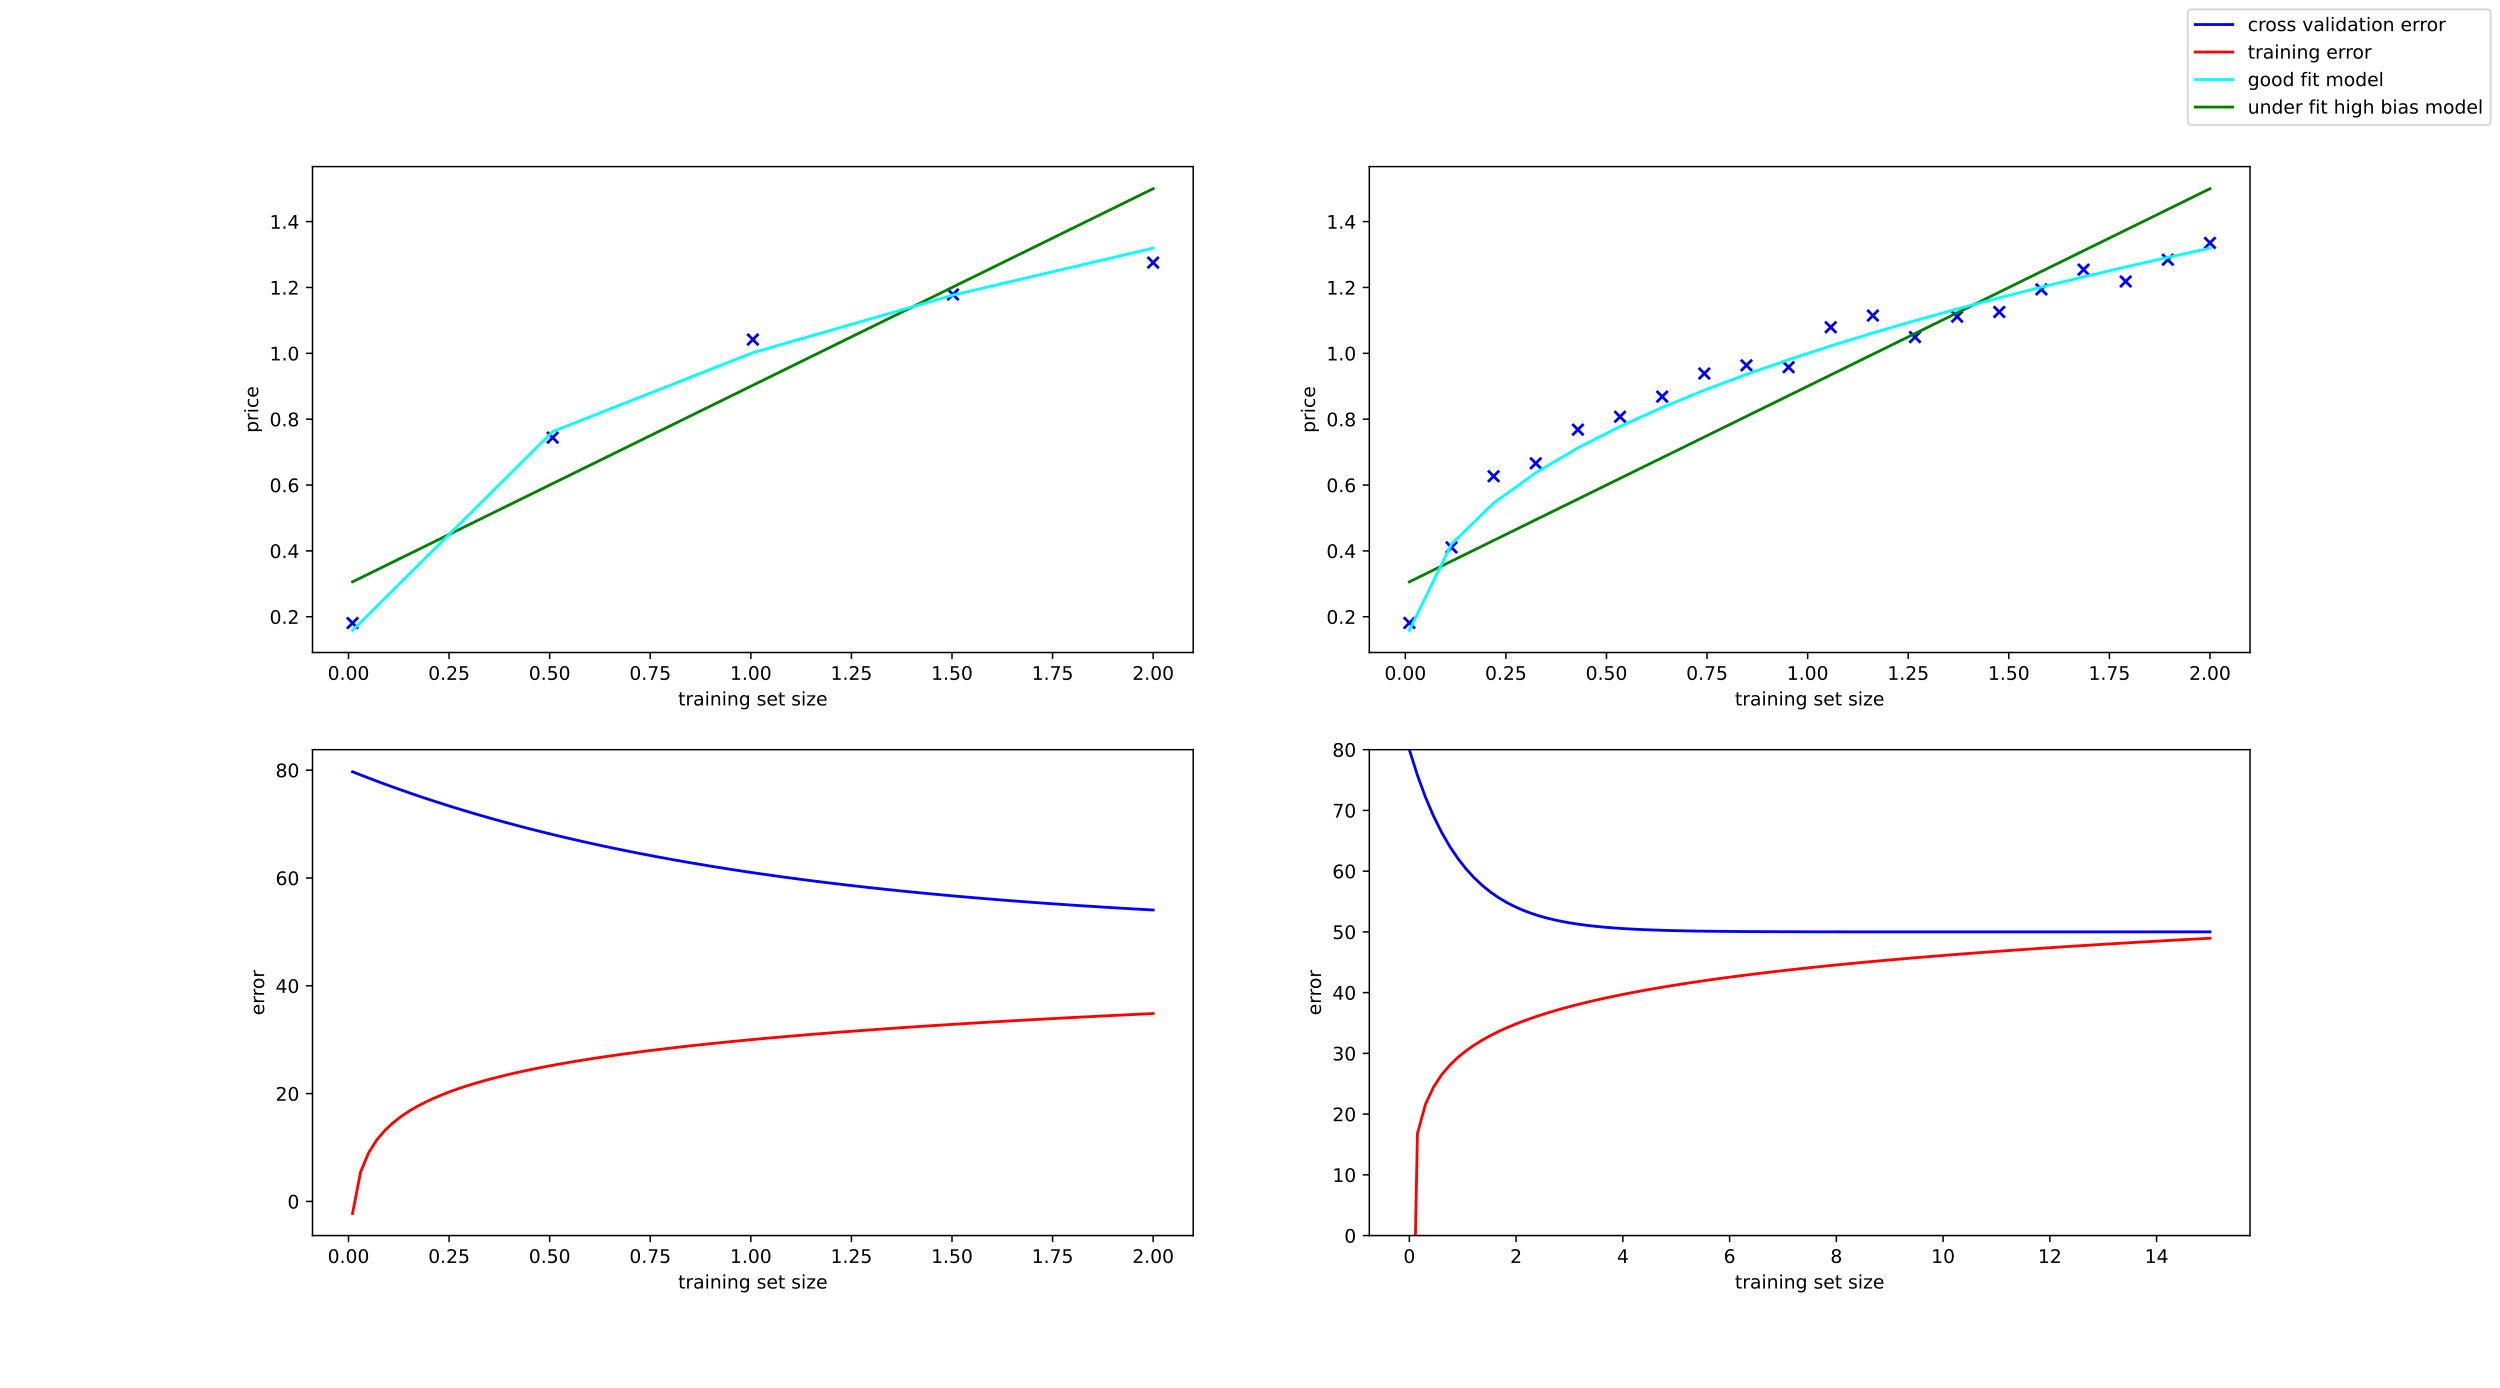 <?xml version="1.0" encoding="utf-8" standalone="no"?>
<!DOCTYPE svg PUBLIC "-//W3C//DTD SVG 1.1//EN"
  "http://www.w3.org/Graphics/SVG/1.1/DTD/svg11.dtd">
<!-- Created with matplotlib (https://matplotlib.org/) -->
<svg height="740.88pt" version="1.1" viewBox="0 0 1334.16 740.88" width="1334.16pt" xmlns="http://www.w3.org/2000/svg" xmlns:xlink="http://www.w3.org/1999/xlink">
 <defs>
  <style type="text/css">*{stroke-linecap:butt;stroke-linejoin:round;}</style>
 </defs>
 <g id="figure_1">
  <g id="patch_1">
   <path d="M 0 740.88 
L 1334.16 740.88 
L 1334.16 0 
L 0 0 
z
" style="fill:#ffffff;"/>
  </g>
  <g id="axes_1">
   <g id="patch_2">
    <path d="M 166.77 348.214 
L 636.758 348.214 
L 636.758 88.906 
L 166.77 88.906 
z
" style="fill:#ffffff;"/>
   </g>
   <g id="PathCollection_1">
    <defs>
     <path d="M -3 3 
L 3 -3 
M -3 -3 
L 3 3 
" id="m8713f12d70" style="stroke:#0000ff;stroke-width:1.5;"/>
    </defs>
    <g clip-path="url(#p90944c8722)">
     <use style="fill:#0000ff;stroke:#0000ff;stroke-width:1.5;" x="188.133" xlink:href="#m8713f12d70" y="332.521"/>
     <use style="fill:#0000ff;stroke:#0000ff;stroke-width:1.5;" x="294.949" xlink:href="#m8713f12d70" y="233.548"/>
     <use style="fill:#0000ff;stroke:#0000ff;stroke-width:1.5;" x="401.764" xlink:href="#m8713f12d70" y="181.198"/>
     <use style="fill:#0000ff;stroke:#0000ff;stroke-width:1.5;" x="508.58" xlink:href="#m8713f12d70" y="157.167"/>
     <use style="fill:#0000ff;stroke:#0000ff;stroke-width:1.5;" x="615.395" xlink:href="#m8713f12d70" y="140.149"/>
    </g>
   </g>
   <g id="matplotlib.axis_1">
    <g id="xtick_1">
     <g id="line2d_1">
      <defs>
       <path d="M 0 0 
L 0 3.5 
" id="m539c475d05" style="stroke:#000000;stroke-width:0.8;"/>
      </defs>
      <g>
       <use style="stroke:#000000;stroke-width:0.8;" x="185.986" xlink:href="#m539c475d05" y="348.214"/>
      </g>
     </g>
     <g id="text_1">
      <!-- 0.00 -->
      <g transform="translate(174.853 362.812)scale(0.1 -0.1)">
       <defs>
        <path d="M 31.781 66.406 
Q 24.172 66.406 20.328 58.906 
Q 16.5 51.422 16.5 36.375 
Q 16.5 21.391 20.328 13.891 
Q 24.172 6.391 31.781 6.391 
Q 39.453 6.391 43.281 13.891 
Q 47.125 21.391 47.125 36.375 
Q 47.125 51.422 43.281 58.906 
Q 39.453 66.406 31.781 66.406 
z
M 31.781 74.219 
Q 44.047 74.219 50.516 64.516 
Q 56.984 54.828 56.984 36.375 
Q 56.984 17.969 50.516 8.266 
Q 44.047 -1.422 31.781 -1.422 
Q 19.531 -1.422 13.062 8.266 
Q 6.594 17.969 6.594 36.375 
Q 6.594 54.828 13.062 64.516 
Q 19.531 74.219 31.781 74.219 
z
" id="DejaVuSans-48"/>
        <path d="M 10.688 12.406 
L 21 12.406 
L 21 0 
L 10.688 0 
z
" id="DejaVuSans-46"/>
       </defs>
       <use xlink:href="#DejaVuSans-48"/>
       <use x="63.623" xlink:href="#DejaVuSans-46"/>
       <use x="95.41" xlink:href="#DejaVuSans-48"/>
       <use x="159.033" xlink:href="#DejaVuSans-48"/>
      </g>
     </g>
    </g>
    <g id="xtick_2">
     <g id="line2d_2">
      <g>
       <use style="stroke:#000000;stroke-width:0.8;" x="239.662" xlink:href="#m539c475d05" y="348.214"/>
      </g>
     </g>
     <g id="text_2">
      <!-- 0.25 -->
      <g transform="translate(228.529 362.812)scale(0.1 -0.1)">
       <defs>
        <path d="M 19.188 8.297 
L 53.609 8.297 
L 53.609 0 
L 7.328 0 
L 7.328 8.297 
Q 12.938 14.109 22.625 23.891 
Q 32.328 33.688 34.812 36.531 
Q 39.547 41.844 41.422 45.531 
Q 43.312 49.219 43.312 52.781 
Q 43.312 58.594 39.234 62.25 
Q 35.156 65.922 28.609 65.922 
Q 23.969 65.922 18.812 64.312 
Q 13.672 62.703 7.812 59.422 
L 7.812 69.391 
Q 13.766 71.781 18.938 73 
Q 24.125 74.219 28.422 74.219 
Q 39.75 74.219 46.484 68.547 
Q 53.219 62.891 53.219 53.422 
Q 53.219 48.922 51.531 44.891 
Q 49.859 40.875 45.406 35.406 
Q 44.188 33.984 37.641 27.219 
Q 31.109 20.453 19.188 8.297 
z
" id="DejaVuSans-50"/>
        <path d="M 10.797 72.906 
L 49.516 72.906 
L 49.516 64.594 
L 19.828 64.594 
L 19.828 46.734 
Q 21.969 47.469 24.109 47.828 
Q 26.266 48.188 28.422 48.188 
Q 40.625 48.188 47.75 41.5 
Q 54.891 34.812 54.891 23.391 
Q 54.891 11.625 47.562 5.094 
Q 40.234 -1.422 26.906 -1.422 
Q 22.312 -1.422 17.547 -0.641 
Q 12.797 0.141 7.719 1.703 
L 7.719 11.625 
Q 12.109 9.234 16.797 8.062 
Q 21.484 6.891 26.703 6.891 
Q 35.156 6.891 40.078 11.328 
Q 45.016 15.766 45.016 23.391 
Q 45.016 31 40.078 35.438 
Q 35.156 39.891 26.703 39.891 
Q 22.75 39.891 18.812 39.016 
Q 14.891 38.141 10.797 36.281 
z
" id="DejaVuSans-53"/>
       </defs>
       <use xlink:href="#DejaVuSans-48"/>
       <use x="63.623" xlink:href="#DejaVuSans-46"/>
       <use x="95.41" xlink:href="#DejaVuSans-50"/>
       <use x="159.033" xlink:href="#DejaVuSans-53"/>
      </g>
     </g>
    </g>
    <g id="xtick_3">
     <g id="line2d_3">
      <g>
       <use style="stroke:#000000;stroke-width:0.8;" x="293.338" xlink:href="#m539c475d05" y="348.214"/>
      </g>
     </g>
     <g id="text_3">
      <!-- 0.50 -->
      <g transform="translate(282.205 362.812)scale(0.1 -0.1)">
       <use xlink:href="#DejaVuSans-48"/>
       <use x="63.623" xlink:href="#DejaVuSans-46"/>
       <use x="95.41" xlink:href="#DejaVuSans-53"/>
       <use x="159.033" xlink:href="#DejaVuSans-48"/>
      </g>
     </g>
    </g>
    <g id="xtick_4">
     <g id="line2d_4">
      <g>
       <use style="stroke:#000000;stroke-width:0.8;" x="347.014" xlink:href="#m539c475d05" y="348.214"/>
      </g>
     </g>
     <g id="text_4">
      <!-- 0.75 -->
      <g transform="translate(335.882 362.812)scale(0.1 -0.1)">
       <defs>
        <path d="M 8.203 72.906 
L 55.078 72.906 
L 55.078 68.703 
L 28.609 0 
L 18.312 0 
L 43.219 64.594 
L 8.203 64.594 
z
" id="DejaVuSans-55"/>
       </defs>
       <use xlink:href="#DejaVuSans-48"/>
       <use x="63.623" xlink:href="#DejaVuSans-46"/>
       <use x="95.41" xlink:href="#DejaVuSans-55"/>
       <use x="159.033" xlink:href="#DejaVuSans-53"/>
      </g>
     </g>
    </g>
    <g id="xtick_5">
     <g id="line2d_5">
      <g>
       <use style="stroke:#000000;stroke-width:0.8;" x="400.691" xlink:href="#m539c475d05" y="348.214"/>
      </g>
     </g>
     <g id="text_5">
      <!-- 1.00 -->
      <g transform="translate(389.558 362.812)scale(0.1 -0.1)">
       <defs>
        <path d="M 12.406 8.297 
L 28.516 8.297 
L 28.516 63.922 
L 10.984 60.406 
L 10.984 69.391 
L 28.422 72.906 
L 38.281 72.906 
L 38.281 8.297 
L 54.391 8.297 
L 54.391 0 
L 12.406 0 
z
" id="DejaVuSans-49"/>
       </defs>
       <use xlink:href="#DejaVuSans-49"/>
       <use x="63.623" xlink:href="#DejaVuSans-46"/>
       <use x="95.41" xlink:href="#DejaVuSans-48"/>
       <use x="159.033" xlink:href="#DejaVuSans-48"/>
      </g>
     </g>
    </g>
    <g id="xtick_6">
     <g id="line2d_6">
      <g>
       <use style="stroke:#000000;stroke-width:0.8;" x="454.367" xlink:href="#m539c475d05" y="348.214"/>
      </g>
     </g>
     <g id="text_6">
      <!-- 1.25 -->
      <g transform="translate(443.234 362.812)scale(0.1 -0.1)">
       <use xlink:href="#DejaVuSans-49"/>
       <use x="63.623" xlink:href="#DejaVuSans-46"/>
       <use x="95.41" xlink:href="#DejaVuSans-50"/>
       <use x="159.033" xlink:href="#DejaVuSans-53"/>
      </g>
     </g>
    </g>
    <g id="xtick_7">
     <g id="line2d_7">
      <g>
       <use style="stroke:#000000;stroke-width:0.8;" x="508.043" xlink:href="#m539c475d05" y="348.214"/>
      </g>
     </g>
     <g id="text_7">
      <!-- 1.50 -->
      <g transform="translate(496.91 362.812)scale(0.1 -0.1)">
       <use xlink:href="#DejaVuSans-49"/>
       <use x="63.623" xlink:href="#DejaVuSans-46"/>
       <use x="95.41" xlink:href="#DejaVuSans-53"/>
       <use x="159.033" xlink:href="#DejaVuSans-48"/>
      </g>
     </g>
    </g>
    <g id="xtick_8">
     <g id="line2d_8">
      <g>
       <use style="stroke:#000000;stroke-width:0.8;" x="561.719" xlink:href="#m539c475d05" y="348.214"/>
      </g>
     </g>
     <g id="text_8">
      <!-- 1.75 -->
      <g transform="translate(550.586 362.812)scale(0.1 -0.1)">
       <use xlink:href="#DejaVuSans-49"/>
       <use x="63.623" xlink:href="#DejaVuSans-46"/>
       <use x="95.41" xlink:href="#DejaVuSans-55"/>
       <use x="159.033" xlink:href="#DejaVuSans-53"/>
      </g>
     </g>
    </g>
    <g id="xtick_9">
     <g id="line2d_9">
      <g>
       <use style="stroke:#000000;stroke-width:0.8;" x="615.395" xlink:href="#m539c475d05" y="348.214"/>
      </g>
     </g>
     <g id="text_9">
      <!-- 2.00 -->
      <g transform="translate(604.262 362.812)scale(0.1 -0.1)">
       <use xlink:href="#DejaVuSans-50"/>
       <use x="63.623" xlink:href="#DejaVuSans-46"/>
       <use x="95.41" xlink:href="#DejaVuSans-48"/>
       <use x="159.033" xlink:href="#DejaVuSans-48"/>
      </g>
     </g>
    </g>
    <g id="text_10">
     <!-- training set size -->
     <g transform="translate(361.88 376.49)scale(0.1 -0.1)">
      <defs>
       <path d="M 18.312 70.219 
L 18.312 54.688 
L 36.812 54.688 
L 36.812 47.703 
L 18.312 47.703 
L 18.312 18.016 
Q 18.312 11.328 20.141 9.422 
Q 21.969 7.516 27.594 7.516 
L 36.812 7.516 
L 36.812 0 
L 27.594 0 
Q 17.188 0 13.234 3.875 
Q 9.281 7.766 9.281 18.016 
L 9.281 47.703 
L 2.688 47.703 
L 2.688 54.688 
L 9.281 54.688 
L 9.281 70.219 
z
" id="DejaVuSans-116"/>
       <path d="M 41.109 46.297 
Q 39.594 47.172 37.812 47.578 
Q 36.031 48 33.891 48 
Q 26.266 48 22.188 43.047 
Q 18.109 38.094 18.109 28.812 
L 18.109 0 
L 9.078 0 
L 9.078 54.688 
L 18.109 54.688 
L 18.109 46.188 
Q 20.953 51.172 25.484 53.578 
Q 30.031 56 36.531 56 
Q 37.453 56 38.578 55.875 
Q 39.703 55.766 41.062 55.516 
z
" id="DejaVuSans-114"/>
       <path d="M 34.281 27.484 
Q 23.391 27.484 19.188 25 
Q 14.984 22.516 14.984 16.5 
Q 14.984 11.719 18.141 8.906 
Q 21.297 6.109 26.703 6.109 
Q 34.188 6.109 38.703 11.406 
Q 43.219 16.703 43.219 25.484 
L 43.219 27.484 
z
M 52.203 31.203 
L 52.203 0 
L 43.219 0 
L 43.219 8.297 
Q 40.141 3.328 35.547 0.953 
Q 30.953 -1.422 24.312 -1.422 
Q 15.922 -1.422 10.953 3.297 
Q 6 8.016 6 15.922 
Q 6 25.141 12.172 29.828 
Q 18.359 34.516 30.609 34.516 
L 43.219 34.516 
L 43.219 35.406 
Q 43.219 41.609 39.141 45 
Q 35.062 48.391 27.688 48.391 
Q 23 48.391 18.547 47.266 
Q 14.109 46.141 10.016 43.891 
L 10.016 52.203 
Q 14.938 54.109 19.578 55.047 
Q 24.219 56 28.609 56 
Q 40.484 56 46.344 49.844 
Q 52.203 43.703 52.203 31.203 
z
" id="DejaVuSans-97"/>
       <path d="M 9.422 54.688 
L 18.406 54.688 
L 18.406 0 
L 9.422 0 
z
M 9.422 75.984 
L 18.406 75.984 
L 18.406 64.594 
L 9.422 64.594 
z
" id="DejaVuSans-105"/>
       <path d="M 54.891 33.016 
L 54.891 0 
L 45.906 0 
L 45.906 32.719 
Q 45.906 40.484 42.875 44.328 
Q 39.844 48.188 33.797 48.188 
Q 26.516 48.188 22.312 43.547 
Q 18.109 38.922 18.109 30.906 
L 18.109 0 
L 9.078 0 
L 9.078 54.688 
L 18.109 54.688 
L 18.109 46.188 
Q 21.344 51.125 25.703 53.562 
Q 30.078 56 35.797 56 
Q 45.219 56 50.047 50.172 
Q 54.891 44.344 54.891 33.016 
z
" id="DejaVuSans-110"/>
       <path d="M 45.406 27.984 
Q 45.406 37.75 41.375 43.109 
Q 37.359 48.484 30.078 48.484 
Q 22.859 48.484 18.828 43.109 
Q 14.797 37.75 14.797 27.984 
Q 14.797 18.266 18.828 12.891 
Q 22.859 7.516 30.078 7.516 
Q 37.359 7.516 41.375 12.891 
Q 45.406 18.266 45.406 27.984 
z
M 54.391 6.781 
Q 54.391 -7.172 48.188 -13.984 
Q 42 -20.797 29.203 -20.797 
Q 24.469 -20.797 20.266 -20.094 
Q 16.062 -19.391 12.109 -17.922 
L 12.109 -9.188 
Q 16.062 -11.328 19.922 -12.344 
Q 23.781 -13.375 27.781 -13.375 
Q 36.625 -13.375 41.016 -8.766 
Q 45.406 -4.156 45.406 5.172 
L 45.406 9.625 
Q 42.625 4.781 38.281 2.391 
Q 33.938 0 27.875 0 
Q 17.828 0 11.672 7.656 
Q 5.516 15.328 5.516 27.984 
Q 5.516 40.672 11.672 48.328 
Q 17.828 56 27.875 56 
Q 33.938 56 38.281 53.609 
Q 42.625 51.219 45.406 46.391 
L 45.406 54.688 
L 54.391 54.688 
z
" id="DejaVuSans-103"/>
       <path id="DejaVuSans-32"/>
       <path d="M 44.281 53.078 
L 44.281 44.578 
Q 40.484 46.531 36.375 47.5 
Q 32.281 48.484 27.875 48.484 
Q 21.188 48.484 17.844 46.438 
Q 14.5 44.391 14.5 40.281 
Q 14.5 37.156 16.891 35.375 
Q 19.281 33.594 26.516 31.984 
L 29.594 31.297 
Q 39.156 29.25 43.188 25.516 
Q 47.219 21.781 47.219 15.094 
Q 47.219 7.469 41.188 3.016 
Q 35.156 -1.422 24.609 -1.422 
Q 20.219 -1.422 15.453 -0.562 
Q 10.688 0.297 5.422 2 
L 5.422 11.281 
Q 10.406 8.688 15.234 7.391 
Q 20.062 6.109 24.812 6.109 
Q 31.156 6.109 34.562 8.281 
Q 37.984 10.453 37.984 14.406 
Q 37.984 18.062 35.516 20.016 
Q 33.062 21.969 24.703 23.781 
L 21.578 24.516 
Q 13.234 26.266 9.516 29.906 
Q 5.812 33.547 5.812 39.891 
Q 5.812 47.609 11.281 51.797 
Q 16.75 56 26.812 56 
Q 31.781 56 36.172 55.266 
Q 40.578 54.547 44.281 53.078 
z
" id="DejaVuSans-115"/>
       <path d="M 56.203 29.594 
L 56.203 25.203 
L 14.891 25.203 
Q 15.484 15.922 20.484 11.062 
Q 25.484 6.203 34.422 6.203 
Q 39.594 6.203 44.453 7.469 
Q 49.312 8.734 54.109 11.281 
L 54.109 2.781 
Q 49.266 0.734 44.188 -0.344 
Q 39.109 -1.422 33.891 -1.422 
Q 20.797 -1.422 13.156 6.188 
Q 5.516 13.812 5.516 26.812 
Q 5.516 40.234 12.766 48.109 
Q 20.016 56 32.328 56 
Q 43.359 56 49.781 48.891 
Q 56.203 41.797 56.203 29.594 
z
M 47.219 32.234 
Q 47.125 39.594 43.094 43.984 
Q 39.062 48.391 32.422 48.391 
Q 24.906 48.391 20.391 44.141 
Q 15.875 39.891 15.188 32.172 
z
" id="DejaVuSans-101"/>
       <path d="M 5.516 54.688 
L 48.188 54.688 
L 48.188 46.484 
L 14.406 7.172 
L 48.188 7.172 
L 48.188 0 
L 4.297 0 
L 4.297 8.203 
L 38.094 47.516 
L 5.516 47.516 
z
" id="DejaVuSans-122"/>
      </defs>
      <use xlink:href="#DejaVuSans-116"/>
      <use x="39.209" xlink:href="#DejaVuSans-114"/>
      <use x="80.322" xlink:href="#DejaVuSans-97"/>
      <use x="141.602" xlink:href="#DejaVuSans-105"/>
      <use x="169.385" xlink:href="#DejaVuSans-110"/>
      <use x="232.764" xlink:href="#DejaVuSans-105"/>
      <use x="260.547" xlink:href="#DejaVuSans-110"/>
      <use x="323.926" xlink:href="#DejaVuSans-103"/>
      <use x="387.402" xlink:href="#DejaVuSans-32"/>
      <use x="419.189" xlink:href="#DejaVuSans-115"/>
      <use x="471.289" xlink:href="#DejaVuSans-101"/>
      <use x="532.812" xlink:href="#DejaVuSans-116"/>
      <use x="572.021" xlink:href="#DejaVuSans-32"/>
      <use x="603.809" xlink:href="#DejaVuSans-115"/>
      <use x="655.908" xlink:href="#DejaVuSans-105"/>
      <use x="683.691" xlink:href="#DejaVuSans-122"/>
      <use x="736.182" xlink:href="#DejaVuSans-101"/>
     </g>
    </g>
   </g>
   <g id="matplotlib.axis_2">
    <g id="ytick_1">
     <g id="line2d_10">
      <defs>
       <path d="M 0 0 
L -3.5 0 
" id="m3bfcd6f1bf" style="stroke:#000000;stroke-width:0.8;"/>
      </defs>
      <g>
       <use style="stroke:#000000;stroke-width:0.8;" x="166.77" xlink:href="#m3bfcd6f1bf" y="329.132"/>
      </g>
     </g>
     <g id="text_11">
      <!-- 0.2 -->
      <g transform="translate(143.867 332.932)scale(0.1 -0.1)">
       <use xlink:href="#DejaVuSans-48"/>
       <use x="63.623" xlink:href="#DejaVuSans-46"/>
       <use x="95.41" xlink:href="#DejaVuSans-50"/>
      </g>
     </g>
    </g>
    <g id="ytick_2">
     <g id="line2d_11">
      <g>
       <use style="stroke:#000000;stroke-width:0.8;" x="166.77" xlink:href="#m3bfcd6f1bf" y="293.988"/>
      </g>
     </g>
     <g id="text_12">
      <!-- 0.4 -->
      <g transform="translate(143.867 297.787)scale(0.1 -0.1)">
       <defs>
        <path d="M 37.797 64.312 
L 12.891 25.391 
L 37.797 25.391 
z
M 35.203 72.906 
L 47.609 72.906 
L 47.609 25.391 
L 58.016 25.391 
L 58.016 17.188 
L 47.609 17.188 
L 47.609 0 
L 37.797 0 
L 37.797 17.188 
L 4.891 17.188 
L 4.891 26.703 
z
" id="DejaVuSans-52"/>
       </defs>
       <use xlink:href="#DejaVuSans-48"/>
       <use x="63.623" xlink:href="#DejaVuSans-46"/>
       <use x="95.41" xlink:href="#DejaVuSans-52"/>
      </g>
     </g>
    </g>
    <g id="ytick_3">
     <g id="line2d_12">
      <g>
       <use style="stroke:#000000;stroke-width:0.8;" x="166.77" xlink:href="#m3bfcd6f1bf" y="258.843"/>
      </g>
     </g>
     <g id="text_13">
      <!-- 0.6 -->
      <g transform="translate(143.867 262.642)scale(0.1 -0.1)">
       <defs>
        <path d="M 33.016 40.375 
Q 26.375 40.375 22.484 35.828 
Q 18.609 31.297 18.609 23.391 
Q 18.609 15.531 22.484 10.953 
Q 26.375 6.391 33.016 6.391 
Q 39.656 6.391 43.531 10.953 
Q 47.406 15.531 47.406 23.391 
Q 47.406 31.297 43.531 35.828 
Q 39.656 40.375 33.016 40.375 
z
M 52.594 71.297 
L 52.594 62.312 
Q 48.875 64.062 45.094 64.984 
Q 41.312 65.922 37.594 65.922 
Q 27.828 65.922 22.672 59.328 
Q 17.531 52.734 16.797 39.406 
Q 19.672 43.656 24.016 45.922 
Q 28.375 48.188 33.594 48.188 
Q 44.578 48.188 50.953 41.516 
Q 57.328 34.859 57.328 23.391 
Q 57.328 12.156 50.688 5.359 
Q 44.047 -1.422 33.016 -1.422 
Q 20.359 -1.422 13.672 8.266 
Q 6.984 17.969 6.984 36.375 
Q 6.984 53.656 15.188 63.938 
Q 23.391 74.219 37.203 74.219 
Q 40.922 74.219 44.703 73.484 
Q 48.484 72.75 52.594 71.297 
z
" id="DejaVuSans-54"/>
       </defs>
       <use xlink:href="#DejaVuSans-48"/>
       <use x="63.623" xlink:href="#DejaVuSans-46"/>
       <use x="95.41" xlink:href="#DejaVuSans-54"/>
      </g>
     </g>
    </g>
    <g id="ytick_4">
     <g id="line2d_13">
      <g>
       <use style="stroke:#000000;stroke-width:0.8;" x="166.77" xlink:href="#m3bfcd6f1bf" y="223.699"/>
      </g>
     </g>
     <g id="text_14">
      <!-- 0.8 -->
      <g transform="translate(143.867 227.498)scale(0.1 -0.1)">
       <defs>
        <path d="M 31.781 34.625 
Q 24.75 34.625 20.719 30.859 
Q 16.703 27.094 16.703 20.516 
Q 16.703 13.922 20.719 10.156 
Q 24.75 6.391 31.781 6.391 
Q 38.812 6.391 42.859 10.172 
Q 46.922 13.969 46.922 20.516 
Q 46.922 27.094 42.891 30.859 
Q 38.875 34.625 31.781 34.625 
z
M 21.922 38.812 
Q 15.578 40.375 12.031 44.719 
Q 8.5 49.078 8.5 55.328 
Q 8.5 64.062 14.719 69.141 
Q 20.953 74.219 31.781 74.219 
Q 42.672 74.219 48.875 69.141 
Q 55.078 64.062 55.078 55.328 
Q 55.078 49.078 51.531 44.719 
Q 48 40.375 41.703 38.812 
Q 48.828 37.156 52.797 32.312 
Q 56.781 27.484 56.781 20.516 
Q 56.781 9.906 50.312 4.234 
Q 43.844 -1.422 31.781 -1.422 
Q 19.734 -1.422 13.25 4.234 
Q 6.781 9.906 6.781 20.516 
Q 6.781 27.484 10.781 32.312 
Q 14.797 37.156 21.922 38.812 
z
M 18.312 54.391 
Q 18.312 48.734 21.844 45.562 
Q 25.391 42.391 31.781 42.391 
Q 38.141 42.391 41.719 45.562 
Q 45.312 48.734 45.312 54.391 
Q 45.312 60.062 41.719 63.234 
Q 38.141 66.406 31.781 66.406 
Q 25.391 66.406 21.844 63.234 
Q 18.312 60.062 18.312 54.391 
z
" id="DejaVuSans-56"/>
       </defs>
       <use xlink:href="#DejaVuSans-48"/>
       <use x="63.623" xlink:href="#DejaVuSans-46"/>
       <use x="95.41" xlink:href="#DejaVuSans-56"/>
      </g>
     </g>
    </g>
    <g id="ytick_5">
     <g id="line2d_14">
      <g>
       <use style="stroke:#000000;stroke-width:0.8;" x="166.77" xlink:href="#m3bfcd6f1bf" y="188.554"/>
      </g>
     </g>
     <g id="text_15">
      <!-- 1.0 -->
      <g transform="translate(143.867 192.353)scale(0.1 -0.1)">
       <use xlink:href="#DejaVuSans-49"/>
       <use x="63.623" xlink:href="#DejaVuSans-46"/>
       <use x="95.41" xlink:href="#DejaVuSans-48"/>
      </g>
     </g>
    </g>
    <g id="ytick_6">
     <g id="line2d_15">
      <g>
       <use style="stroke:#000000;stroke-width:0.8;" x="166.77" xlink:href="#m3bfcd6f1bf" y="153.409"/>
      </g>
     </g>
     <g id="text_16">
      <!-- 1.2 -->
      <g transform="translate(143.867 157.209)scale(0.1 -0.1)">
       <use xlink:href="#DejaVuSans-49"/>
       <use x="63.623" xlink:href="#DejaVuSans-46"/>
       <use x="95.41" xlink:href="#DejaVuSans-50"/>
      </g>
     </g>
    </g>
    <g id="ytick_7">
     <g id="line2d_16">
      <g>
       <use style="stroke:#000000;stroke-width:0.8;" x="166.77" xlink:href="#m3bfcd6f1bf" y="118.265"/>
      </g>
     </g>
     <g id="text_17">
      <!-- 1.4 -->
      <g transform="translate(143.867 122.064)scale(0.1 -0.1)">
       <use xlink:href="#DejaVuSans-49"/>
       <use x="63.623" xlink:href="#DejaVuSans-46"/>
       <use x="95.41" xlink:href="#DejaVuSans-52"/>
      </g>
     </g>
    </g>
    <g id="text_18">
     <!-- price -->
     <g transform="translate(137.787 231.004)rotate(-90)scale(0.1 -0.1)">
      <defs>
       <path d="M 18.109 8.203 
L 18.109 -20.797 
L 9.078 -20.797 
L 9.078 54.688 
L 18.109 54.688 
L 18.109 46.391 
Q 20.953 51.266 25.266 53.625 
Q 29.594 56 35.594 56 
Q 45.562 56 51.781 48.094 
Q 58.016 40.188 58.016 27.297 
Q 58.016 14.406 51.781 6.484 
Q 45.562 -1.422 35.594 -1.422 
Q 29.594 -1.422 25.266 0.953 
Q 20.953 3.328 18.109 8.203 
z
M 48.688 27.297 
Q 48.688 37.203 44.609 42.844 
Q 40.531 48.484 33.406 48.484 
Q 26.266 48.484 22.188 42.844 
Q 18.109 37.203 18.109 27.297 
Q 18.109 17.391 22.188 11.75 
Q 26.266 6.109 33.406 6.109 
Q 40.531 6.109 44.609 11.75 
Q 48.688 17.391 48.688 27.297 
z
" id="DejaVuSans-112"/>
       <path d="M 48.781 52.594 
L 48.781 44.188 
Q 44.969 46.297 41.141 47.344 
Q 37.312 48.391 33.406 48.391 
Q 24.656 48.391 19.812 42.844 
Q 14.984 37.312 14.984 27.297 
Q 14.984 17.281 19.812 11.734 
Q 24.656 6.203 33.406 6.203 
Q 37.312 6.203 41.141 7.25 
Q 44.969 8.297 48.781 10.406 
L 48.781 2.094 
Q 45.016 0.344 40.984 -0.531 
Q 36.969 -1.422 32.422 -1.422 
Q 20.062 -1.422 12.781 6.344 
Q 5.516 14.109 5.516 27.297 
Q 5.516 40.672 12.859 48.328 
Q 20.219 56 33.016 56 
Q 37.156 56 41.109 55.141 
Q 45.062 54.297 48.781 52.594 
z
" id="DejaVuSans-99"/>
      </defs>
      <use xlink:href="#DejaVuSans-112"/>
      <use x="63.477" xlink:href="#DejaVuSans-114"/>
      <use x="104.59" xlink:href="#DejaVuSans-105"/>
      <use x="132.373" xlink:href="#DejaVuSans-99"/>
      <use x="187.354" xlink:href="#DejaVuSans-101"/>
     </g>
    </g>
   </g>
   <g id="line2d_17">
    <path clip-path="url(#p90944c8722)" d="M 188.133 310.506 
L 294.949 258.052 
L 401.764 205.599 
L 508.58 153.146 
L 615.395 100.692 
" style="fill:none;stroke:#008000;stroke-linecap:square;stroke-width:1.5;"/>
   </g>
   <g id="line2d_18">
    <path clip-path="url(#p90944c8722)" d="M 188.133 336.427 
L 294.949 230.308 
L 401.764 188.203 
L 508.58 157.475 
L 615.395 132.409 
" style="fill:none;stroke:#00ffff;stroke-linecap:square;stroke-width:1.5;"/>
   </g>
   <g id="patch_3">
    <path d="M 166.77 348.214 
L 166.77 88.906 
" style="fill:none;stroke:#000000;stroke-linecap:square;stroke-linejoin:miter;stroke-width:0.8;"/>
   </g>
   <g id="patch_4">
    <path d="M 636.758 348.214 
L 636.758 88.906 
" style="fill:none;stroke:#000000;stroke-linecap:square;stroke-linejoin:miter;stroke-width:0.8;"/>
   </g>
   <g id="patch_5">
    <path d="M 166.77 348.214 
L 636.758 348.214 
" style="fill:none;stroke:#000000;stroke-linecap:square;stroke-linejoin:miter;stroke-width:0.8;"/>
   </g>
   <g id="patch_6">
    <path d="M 166.77 88.906 
L 636.758 88.906 
" style="fill:none;stroke:#000000;stroke-linecap:square;stroke-linejoin:miter;stroke-width:0.8;"/>
   </g>
  </g>
  <g id="axes_2">
   <g id="patch_7">
    <path d="M 730.756 348.214 
L 1200.744 348.214 
L 1200.744 88.906 
L 730.756 88.906 
z
" style="fill:#ffffff;"/>
   </g>
   <g id="PathCollection_2">
    <g clip-path="url(#p55f50f7ff9)">
     <use style="fill:#0000ff;stroke:#0000ff;stroke-width:1.5;" x="752.119" xlink:href="#m8713f12d70" y="332.434"/>
     <use style="fill:#0000ff;stroke:#0000ff;stroke-width:1.5;" x="774.606" xlink:href="#m8713f12d70" y="292.135"/>
     <use style="fill:#0000ff;stroke:#0000ff;stroke-width:1.5;" x="797.094" xlink:href="#m8713f12d70" y="254.142"/>
     <use style="fill:#0000ff;stroke:#0000ff;stroke-width:1.5;" x="819.581" xlink:href="#m8713f12d70" y="247.256"/>
     <use style="fill:#0000ff;stroke:#0000ff;stroke-width:1.5;" x="842.069" xlink:href="#m8713f12d70" y="229.3"/>
     <use style="fill:#0000ff;stroke:#0000ff;stroke-width:1.5;" x="864.556" xlink:href="#m8713f12d70" y="222.406"/>
     <use style="fill:#0000ff;stroke:#0000ff;stroke-width:1.5;" x="887.044" xlink:href="#m8713f12d70" y="211.653"/>
     <use style="fill:#0000ff;stroke:#0000ff;stroke-width:1.5;" x="909.531" xlink:href="#m8713f12d70" y="199.345"/>
     <use style="fill:#0000ff;stroke:#0000ff;stroke-width:1.5;" x="932.019" xlink:href="#m8713f12d70" y="194.971"/>
     <use style="fill:#0000ff;stroke:#0000ff;stroke-width:1.5;" x="954.506" xlink:href="#m8713f12d70" y="195.956"/>
     <use style="fill:#0000ff;stroke:#0000ff;stroke-width:1.5;" x="976.994" xlink:href="#m8713f12d70" y="174.642"/>
     <use style="fill:#0000ff;stroke:#0000ff;stroke-width:1.5;" x="999.481" xlink:href="#m8713f12d70" y="168.4"/>
     <use style="fill:#0000ff;stroke:#0000ff;stroke-width:1.5;" x="1021.969" xlink:href="#m8713f12d70" y="179.893"/>
     <use style="fill:#0000ff;stroke:#0000ff;stroke-width:1.5;" x="1044.456" xlink:href="#m8713f12d70" y="168.981"/>
     <use style="fill:#0000ff;stroke:#0000ff;stroke-width:1.5;" x="1066.944" xlink:href="#m8713f12d70" y="166.484"/>
     <use style="fill:#0000ff;stroke:#0000ff;stroke-width:1.5;" x="1089.431" xlink:href="#m8713f12d70" y="154.429"/>
     <use style="fill:#0000ff;stroke:#0000ff;stroke-width:1.5;" x="1111.918" xlink:href="#m8713f12d70" y="143.896"/>
     <use style="fill:#0000ff;stroke:#0000ff;stroke-width:1.5;" x="1134.406" xlink:href="#m8713f12d70" y="150.203"/>
     <use style="fill:#0000ff;stroke:#0000ff;stroke-width:1.5;" x="1156.893" xlink:href="#m8713f12d70" y="138.591"/>
     <use style="fill:#0000ff;stroke:#0000ff;stroke-width:1.5;" x="1179.381" xlink:href="#m8713f12d70" y="129.632"/>
    </g>
   </g>
   <g id="matplotlib.axis_3">
    <g id="xtick_10">
     <g id="line2d_19">
      <g>
       <use style="stroke:#000000;stroke-width:0.8;" x="749.972" xlink:href="#m539c475d05" y="348.214"/>
      </g>
     </g>
     <g id="text_19">
      <!-- 0.00 -->
      <g transform="translate(738.839 362.812)scale(0.1 -0.1)">
       <use xlink:href="#DejaVuSans-48"/>
       <use x="63.623" xlink:href="#DejaVuSans-46"/>
       <use x="95.41" xlink:href="#DejaVuSans-48"/>
       <use x="159.033" xlink:href="#DejaVuSans-48"/>
      </g>
     </g>
    </g>
    <g id="xtick_11">
     <g id="line2d_20">
      <g>
       <use style="stroke:#000000;stroke-width:0.8;" x="803.648" xlink:href="#m539c475d05" y="348.214"/>
      </g>
     </g>
     <g id="text_20">
      <!-- 0.25 -->
      <g transform="translate(792.515 362.812)scale(0.1 -0.1)">
       <use xlink:href="#DejaVuSans-48"/>
       <use x="63.623" xlink:href="#DejaVuSans-46"/>
       <use x="95.41" xlink:href="#DejaVuSans-50"/>
       <use x="159.033" xlink:href="#DejaVuSans-53"/>
      </g>
     </g>
    </g>
    <g id="xtick_12">
     <g id="line2d_21">
      <g>
       <use style="stroke:#000000;stroke-width:0.8;" x="857.324" xlink:href="#m539c475d05" y="348.214"/>
      </g>
     </g>
     <g id="text_21">
      <!-- 0.50 -->
      <g transform="translate(846.191 362.812)scale(0.1 -0.1)">
       <use xlink:href="#DejaVuSans-48"/>
       <use x="63.623" xlink:href="#DejaVuSans-46"/>
       <use x="95.41" xlink:href="#DejaVuSans-53"/>
       <use x="159.033" xlink:href="#DejaVuSans-48"/>
      </g>
     </g>
    </g>
    <g id="xtick_13">
     <g id="line2d_22">
      <g>
       <use style="stroke:#000000;stroke-width:0.8;" x="911" xlink:href="#m539c475d05" y="348.214"/>
      </g>
     </g>
     <g id="text_22">
      <!-- 0.75 -->
      <g transform="translate(899.867 362.812)scale(0.1 -0.1)">
       <use xlink:href="#DejaVuSans-48"/>
       <use x="63.623" xlink:href="#DejaVuSans-46"/>
       <use x="95.41" xlink:href="#DejaVuSans-55"/>
       <use x="159.033" xlink:href="#DejaVuSans-53"/>
      </g>
     </g>
    </g>
    <g id="xtick_14">
     <g id="line2d_23">
      <g>
       <use style="stroke:#000000;stroke-width:0.8;" x="964.676" xlink:href="#m539c475d05" y="348.214"/>
      </g>
     </g>
     <g id="text_23">
      <!-- 1.00 -->
      <g transform="translate(953.544 362.812)scale(0.1 -0.1)">
       <use xlink:href="#DejaVuSans-49"/>
       <use x="63.623" xlink:href="#DejaVuSans-46"/>
       <use x="95.41" xlink:href="#DejaVuSans-48"/>
       <use x="159.033" xlink:href="#DejaVuSans-48"/>
      </g>
     </g>
    </g>
    <g id="xtick_15">
     <g id="line2d_24">
      <g>
       <use style="stroke:#000000;stroke-width:0.8;" x="1018.353" xlink:href="#m539c475d05" y="348.214"/>
      </g>
     </g>
     <g id="text_24">
      <!-- 1.25 -->
      <g transform="translate(1007.22 362.812)scale(0.1 -0.1)">
       <use xlink:href="#DejaVuSans-49"/>
       <use x="63.623" xlink:href="#DejaVuSans-46"/>
       <use x="95.41" xlink:href="#DejaVuSans-50"/>
       <use x="159.033" xlink:href="#DejaVuSans-53"/>
      </g>
     </g>
    </g>
    <g id="xtick_16">
     <g id="line2d_25">
      <g>
       <use style="stroke:#000000;stroke-width:0.8;" x="1072.029" xlink:href="#m539c475d05" y="348.214"/>
      </g>
     </g>
     <g id="text_25">
      <!-- 1.50 -->
      <g transform="translate(1060.896 362.812)scale(0.1 -0.1)">
       <use xlink:href="#DejaVuSans-49"/>
       <use x="63.623" xlink:href="#DejaVuSans-46"/>
       <use x="95.41" xlink:href="#DejaVuSans-53"/>
       <use x="159.033" xlink:href="#DejaVuSans-48"/>
      </g>
     </g>
    </g>
    <g id="xtick_17">
     <g id="line2d_26">
      <g>
       <use style="stroke:#000000;stroke-width:0.8;" x="1125.705" xlink:href="#m539c475d05" y="348.214"/>
      </g>
     </g>
     <g id="text_26">
      <!-- 1.75 -->
      <g transform="translate(1114.572 362.812)scale(0.1 -0.1)">
       <use xlink:href="#DejaVuSans-49"/>
       <use x="63.623" xlink:href="#DejaVuSans-46"/>
       <use x="95.41" xlink:href="#DejaVuSans-55"/>
       <use x="159.033" xlink:href="#DejaVuSans-53"/>
      </g>
     </g>
    </g>
    <g id="xtick_18">
     <g id="line2d_27">
      <g>
       <use style="stroke:#000000;stroke-width:0.8;" x="1179.381" xlink:href="#m539c475d05" y="348.214"/>
      </g>
     </g>
     <g id="text_27">
      <!-- 2.00 -->
      <g transform="translate(1168.248 362.812)scale(0.1 -0.1)">
       <use xlink:href="#DejaVuSans-50"/>
       <use x="63.623" xlink:href="#DejaVuSans-46"/>
       <use x="95.41" xlink:href="#DejaVuSans-48"/>
       <use x="159.033" xlink:href="#DejaVuSans-48"/>
      </g>
     </g>
    </g>
    <g id="text_28">
     <!-- training set size -->
     <g transform="translate(925.866 376.49)scale(0.1 -0.1)">
      <use xlink:href="#DejaVuSans-116"/>
      <use x="39.209" xlink:href="#DejaVuSans-114"/>
      <use x="80.322" xlink:href="#DejaVuSans-97"/>
      <use x="141.602" xlink:href="#DejaVuSans-105"/>
      <use x="169.385" xlink:href="#DejaVuSans-110"/>
      <use x="232.764" xlink:href="#DejaVuSans-105"/>
      <use x="260.547" xlink:href="#DejaVuSans-110"/>
      <use x="323.926" xlink:href="#DejaVuSans-103"/>
      <use x="387.402" xlink:href="#DejaVuSans-32"/>
      <use x="419.189" xlink:href="#DejaVuSans-115"/>
      <use x="471.289" xlink:href="#DejaVuSans-101"/>
      <use x="532.812" xlink:href="#DejaVuSans-116"/>
      <use x="572.021" xlink:href="#DejaVuSans-32"/>
      <use x="603.809" xlink:href="#DejaVuSans-115"/>
      <use x="655.908" xlink:href="#DejaVuSans-105"/>
      <use x="683.691" xlink:href="#DejaVuSans-122"/>
      <use x="736.182" xlink:href="#DejaVuSans-101"/>
     </g>
    </g>
   </g>
   <g id="matplotlib.axis_4">
    <g id="ytick_8">
     <g id="line2d_28">
      <g>
       <use style="stroke:#000000;stroke-width:0.8;" x="730.756" xlink:href="#m3bfcd6f1bf" y="329.132"/>
      </g>
     </g>
     <g id="text_29">
      <!-- 0.2 -->
      <g transform="translate(707.853 332.932)scale(0.1 -0.1)">
       <use xlink:href="#DejaVuSans-48"/>
       <use x="63.623" xlink:href="#DejaVuSans-46"/>
       <use x="95.41" xlink:href="#DejaVuSans-50"/>
      </g>
     </g>
    </g>
    <g id="ytick_9">
     <g id="line2d_29">
      <g>
       <use style="stroke:#000000;stroke-width:0.8;" x="730.756" xlink:href="#m3bfcd6f1bf" y="293.988"/>
      </g>
     </g>
     <g id="text_30">
      <!-- 0.4 -->
      <g transform="translate(707.853 297.787)scale(0.1 -0.1)">
       <use xlink:href="#DejaVuSans-48"/>
       <use x="63.623" xlink:href="#DejaVuSans-46"/>
       <use x="95.41" xlink:href="#DejaVuSans-52"/>
      </g>
     </g>
    </g>
    <g id="ytick_10">
     <g id="line2d_30">
      <g>
       <use style="stroke:#000000;stroke-width:0.8;" x="730.756" xlink:href="#m3bfcd6f1bf" y="258.843"/>
      </g>
     </g>
     <g id="text_31">
      <!-- 0.6 -->
      <g transform="translate(707.853 262.642)scale(0.1 -0.1)">
       <use xlink:href="#DejaVuSans-48"/>
       <use x="63.623" xlink:href="#DejaVuSans-46"/>
       <use x="95.41" xlink:href="#DejaVuSans-54"/>
      </g>
     </g>
    </g>
    <g id="ytick_11">
     <g id="line2d_31">
      <g>
       <use style="stroke:#000000;stroke-width:0.8;" x="730.756" xlink:href="#m3bfcd6f1bf" y="223.699"/>
      </g>
     </g>
     <g id="text_32">
      <!-- 0.8 -->
      <g transform="translate(707.853 227.498)scale(0.1 -0.1)">
       <use xlink:href="#DejaVuSans-48"/>
       <use x="63.623" xlink:href="#DejaVuSans-46"/>
       <use x="95.41" xlink:href="#DejaVuSans-56"/>
      </g>
     </g>
    </g>
    <g id="ytick_12">
     <g id="line2d_32">
      <g>
       <use style="stroke:#000000;stroke-width:0.8;" x="730.756" xlink:href="#m3bfcd6f1bf" y="188.554"/>
      </g>
     </g>
     <g id="text_33">
      <!-- 1.0 -->
      <g transform="translate(707.853 192.353)scale(0.1 -0.1)">
       <use xlink:href="#DejaVuSans-49"/>
       <use x="63.623" xlink:href="#DejaVuSans-46"/>
       <use x="95.41" xlink:href="#DejaVuSans-48"/>
      </g>
     </g>
    </g>
    <g id="ytick_13">
     <g id="line2d_33">
      <g>
       <use style="stroke:#000000;stroke-width:0.8;" x="730.756" xlink:href="#m3bfcd6f1bf" y="153.409"/>
      </g>
     </g>
     <g id="text_34">
      <!-- 1.2 -->
      <g transform="translate(707.853 157.209)scale(0.1 -0.1)">
       <use xlink:href="#DejaVuSans-49"/>
       <use x="63.623" xlink:href="#DejaVuSans-46"/>
       <use x="95.41" xlink:href="#DejaVuSans-50"/>
      </g>
     </g>
    </g>
    <g id="ytick_14">
     <g id="line2d_34">
      <g>
       <use style="stroke:#000000;stroke-width:0.8;" x="730.756" xlink:href="#m3bfcd6f1bf" y="118.265"/>
      </g>
     </g>
     <g id="text_35">
      <!-- 1.4 -->
      <g transform="translate(707.853 122.064)scale(0.1 -0.1)">
       <use xlink:href="#DejaVuSans-49"/>
       <use x="63.623" xlink:href="#DejaVuSans-46"/>
       <use x="95.41" xlink:href="#DejaVuSans-52"/>
      </g>
     </g>
    </g>
    <g id="text_36">
     <!-- price -->
     <g transform="translate(701.773 231.004)rotate(-90)scale(0.1 -0.1)">
      <use xlink:href="#DejaVuSans-112"/>
      <use x="63.477" xlink:href="#DejaVuSans-114"/>
      <use x="104.59" xlink:href="#DejaVuSans-105"/>
      <use x="132.373" xlink:href="#DejaVuSans-99"/>
      <use x="187.354" xlink:href="#DejaVuSans-101"/>
     </g>
    </g>
   </g>
   <g id="line2d_35">
    <path clip-path="url(#p55f50f7ff9)" d="M 752.119 310.506 
L 774.606 299.463 
L 797.094 288.42 
L 819.581 277.377 
L 842.069 266.335 
L 864.556 255.292 
L 887.044 244.249 
L 909.531 233.206 
L 932.019 222.163 
L 954.506 211.12 
L 976.994 200.078 
L 999.481 189.035 
L 1021.969 177.992 
L 1044.456 166.949 
L 1066.944 155.906 
L 1089.431 144.864 
L 1111.918 133.821 
L 1134.406 122.778 
L 1156.893 111.735 
L 1179.381 100.692 
" style="fill:none;stroke:#008000;stroke-linecap:square;stroke-width:1.5;"/>
   </g>
   <g id="line2d_36">
    <path clip-path="url(#p55f50f7ff9)" d="M 752.119 336.427 
L 774.606 290.366 
L 797.094 268.473 
L 819.581 252.292 
L 842.069 239.023 
L 864.556 227.585 
L 887.044 217.428 
L 909.531 208.228 
L 932.019 199.777 
L 954.506 191.932 
L 976.994 184.589 
L 999.481 177.67 
L 1021.969 171.117 
L 1044.456 164.881 
L 1066.944 158.924 
L 1089.431 153.216 
L 1111.918 147.731 
L 1134.406 142.447 
L 1156.893 137.345 
L 1179.381 132.409 
" style="fill:none;stroke:#00ffff;stroke-linecap:square;stroke-width:1.5;"/>
   </g>
   <g id="patch_8">
    <path d="M 730.756 348.214 
L 730.756 88.906 
" style="fill:none;stroke:#000000;stroke-linecap:square;stroke-linejoin:miter;stroke-width:0.8;"/>
   </g>
   <g id="patch_9">
    <path d="M 1200.744 348.214 
L 1200.744 88.906 
" style="fill:none;stroke:#000000;stroke-linecap:square;stroke-linejoin:miter;stroke-width:0.8;"/>
   </g>
   <g id="patch_10">
    <path d="M 730.756 348.214 
L 1200.744 348.214 
" style="fill:none;stroke:#000000;stroke-linecap:square;stroke-linejoin:miter;stroke-width:0.8;"/>
   </g>
   <g id="patch_11">
    <path d="M 730.756 88.906 
L 1200.744 88.906 
" style="fill:none;stroke:#000000;stroke-linecap:square;stroke-linejoin:miter;stroke-width:0.8;"/>
   </g>
  </g>
  <g id="axes_3">
   <g id="patch_12">
    <path d="M 166.77 659.383 
L 636.758 659.383 
L 636.758 400.075 
L 166.77 400.075 
z
" style="fill:#ffffff;"/>
   </g>
   <g id="matplotlib.axis_5">
    <g id="xtick_19">
     <g id="line2d_37">
      <g>
       <use style="stroke:#000000;stroke-width:0.8;" x="185.986" xlink:href="#m539c475d05" y="659.383"/>
      </g>
     </g>
     <g id="text_37">
      <!-- 0.00 -->
      <g transform="translate(174.853 673.982)scale(0.1 -0.1)">
       <use xlink:href="#DejaVuSans-48"/>
       <use x="63.623" xlink:href="#DejaVuSans-46"/>
       <use x="95.41" xlink:href="#DejaVuSans-48"/>
       <use x="159.033" xlink:href="#DejaVuSans-48"/>
      </g>
     </g>
    </g>
    <g id="xtick_20">
     <g id="line2d_38">
      <g>
       <use style="stroke:#000000;stroke-width:0.8;" x="239.662" xlink:href="#m539c475d05" y="659.383"/>
      </g>
     </g>
     <g id="text_38">
      <!-- 0.25 -->
      <g transform="translate(228.529 673.982)scale(0.1 -0.1)">
       <use xlink:href="#DejaVuSans-48"/>
       <use x="63.623" xlink:href="#DejaVuSans-46"/>
       <use x="95.41" xlink:href="#DejaVuSans-50"/>
       <use x="159.033" xlink:href="#DejaVuSans-53"/>
      </g>
     </g>
    </g>
    <g id="xtick_21">
     <g id="line2d_39">
      <g>
       <use style="stroke:#000000;stroke-width:0.8;" x="293.338" xlink:href="#m539c475d05" y="659.383"/>
      </g>
     </g>
     <g id="text_39">
      <!-- 0.50 -->
      <g transform="translate(282.205 673.982)scale(0.1 -0.1)">
       <use xlink:href="#DejaVuSans-48"/>
       <use x="63.623" xlink:href="#DejaVuSans-46"/>
       <use x="95.41" xlink:href="#DejaVuSans-53"/>
       <use x="159.033" xlink:href="#DejaVuSans-48"/>
      </g>
     </g>
    </g>
    <g id="xtick_22">
     <g id="line2d_40">
      <g>
       <use style="stroke:#000000;stroke-width:0.8;" x="347.014" xlink:href="#m539c475d05" y="659.383"/>
      </g>
     </g>
     <g id="text_40">
      <!-- 0.75 -->
      <g transform="translate(335.882 673.982)scale(0.1 -0.1)">
       <use xlink:href="#DejaVuSans-48"/>
       <use x="63.623" xlink:href="#DejaVuSans-46"/>
       <use x="95.41" xlink:href="#DejaVuSans-55"/>
       <use x="159.033" xlink:href="#DejaVuSans-53"/>
      </g>
     </g>
    </g>
    <g id="xtick_23">
     <g id="line2d_41">
      <g>
       <use style="stroke:#000000;stroke-width:0.8;" x="400.691" xlink:href="#m539c475d05" y="659.383"/>
      </g>
     </g>
     <g id="text_41">
      <!-- 1.00 -->
      <g transform="translate(389.558 673.982)scale(0.1 -0.1)">
       <use xlink:href="#DejaVuSans-49"/>
       <use x="63.623" xlink:href="#DejaVuSans-46"/>
       <use x="95.41" xlink:href="#DejaVuSans-48"/>
       <use x="159.033" xlink:href="#DejaVuSans-48"/>
      </g>
     </g>
    </g>
    <g id="xtick_24">
     <g id="line2d_42">
      <g>
       <use style="stroke:#000000;stroke-width:0.8;" x="454.367" xlink:href="#m539c475d05" y="659.383"/>
      </g>
     </g>
     <g id="text_42">
      <!-- 1.25 -->
      <g transform="translate(443.234 673.982)scale(0.1 -0.1)">
       <use xlink:href="#DejaVuSans-49"/>
       <use x="63.623" xlink:href="#DejaVuSans-46"/>
       <use x="95.41" xlink:href="#DejaVuSans-50"/>
       <use x="159.033" xlink:href="#DejaVuSans-53"/>
      </g>
     </g>
    </g>
    <g id="xtick_25">
     <g id="line2d_43">
      <g>
       <use style="stroke:#000000;stroke-width:0.8;" x="508.043" xlink:href="#m539c475d05" y="659.383"/>
      </g>
     </g>
     <g id="text_43">
      <!-- 1.50 -->
      <g transform="translate(496.91 673.982)scale(0.1 -0.1)">
       <use xlink:href="#DejaVuSans-49"/>
       <use x="63.623" xlink:href="#DejaVuSans-46"/>
       <use x="95.41" xlink:href="#DejaVuSans-53"/>
       <use x="159.033" xlink:href="#DejaVuSans-48"/>
      </g>
     </g>
    </g>
    <g id="xtick_26">
     <g id="line2d_44">
      <g>
       <use style="stroke:#000000;stroke-width:0.8;" x="561.719" xlink:href="#m539c475d05" y="659.383"/>
      </g>
     </g>
     <g id="text_44">
      <!-- 1.75 -->
      <g transform="translate(550.586 673.982)scale(0.1 -0.1)">
       <use xlink:href="#DejaVuSans-49"/>
       <use x="63.623" xlink:href="#DejaVuSans-46"/>
       <use x="95.41" xlink:href="#DejaVuSans-55"/>
       <use x="159.033" xlink:href="#DejaVuSans-53"/>
      </g>
     </g>
    </g>
    <g id="xtick_27">
     <g id="line2d_45">
      <g>
       <use style="stroke:#000000;stroke-width:0.8;" x="615.395" xlink:href="#m539c475d05" y="659.383"/>
      </g>
     </g>
     <g id="text_45">
      <!-- 2.00 -->
      <g transform="translate(604.262 673.982)scale(0.1 -0.1)">
       <use xlink:href="#DejaVuSans-50"/>
       <use x="63.623" xlink:href="#DejaVuSans-46"/>
       <use x="95.41" xlink:href="#DejaVuSans-48"/>
       <use x="159.033" xlink:href="#DejaVuSans-48"/>
      </g>
     </g>
    </g>
    <g id="text_46">
     <!-- training set size -->
     <g transform="translate(361.88 687.66)scale(0.1 -0.1)">
      <use xlink:href="#DejaVuSans-116"/>
      <use x="39.209" xlink:href="#DejaVuSans-114"/>
      <use x="80.322" xlink:href="#DejaVuSans-97"/>
      <use x="141.602" xlink:href="#DejaVuSans-105"/>
      <use x="169.385" xlink:href="#DejaVuSans-110"/>
      <use x="232.764" xlink:href="#DejaVuSans-105"/>
      <use x="260.547" xlink:href="#DejaVuSans-110"/>
      <use x="323.926" xlink:href="#DejaVuSans-103"/>
      <use x="387.402" xlink:href="#DejaVuSans-32"/>
      <use x="419.189" xlink:href="#DejaVuSans-115"/>
      <use x="471.289" xlink:href="#DejaVuSans-101"/>
      <use x="532.812" xlink:href="#DejaVuSans-116"/>
      <use x="572.021" xlink:href="#DejaVuSans-32"/>
      <use x="603.809" xlink:href="#DejaVuSans-115"/>
      <use x="655.908" xlink:href="#DejaVuSans-105"/>
      <use x="683.691" xlink:href="#DejaVuSans-122"/>
      <use x="736.182" xlink:href="#DejaVuSans-101"/>
     </g>
    </g>
   </g>
   <g id="matplotlib.axis_6">
    <g id="ytick_15">
     <g id="line2d_46">
      <g>
       <use style="stroke:#000000;stroke-width:0.8;" x="166.77" xlink:href="#m3bfcd6f1bf" y="641.163"/>
      </g>
     </g>
     <g id="text_47">
      <!-- 0 -->
      <g transform="translate(153.407 644.962)scale(0.1 -0.1)">
       <use xlink:href="#DejaVuSans-48"/>
      </g>
     </g>
    </g>
    <g id="ytick_16">
     <g id="line2d_47">
      <g>
       <use style="stroke:#000000;stroke-width:0.8;" x="166.77" xlink:href="#m3bfcd6f1bf" y="583.623"/>
      </g>
     </g>
     <g id="text_48">
      <!-- 20 -->
      <g transform="translate(147.045 587.422)scale(0.1 -0.1)">
       <use xlink:href="#DejaVuSans-50"/>
       <use x="63.623" xlink:href="#DejaVuSans-48"/>
      </g>
     </g>
    </g>
    <g id="ytick_17">
     <g id="line2d_48">
      <g>
       <use style="stroke:#000000;stroke-width:0.8;" x="166.77" xlink:href="#m3bfcd6f1bf" y="526.083"/>
      </g>
     </g>
     <g id="text_49">
      <!-- 40 -->
      <g transform="translate(147.045 529.882)scale(0.1 -0.1)">
       <use xlink:href="#DejaVuSans-52"/>
       <use x="63.623" xlink:href="#DejaVuSans-48"/>
      </g>
     </g>
    </g>
    <g id="ytick_18">
     <g id="line2d_49">
      <g>
       <use style="stroke:#000000;stroke-width:0.8;" x="166.77" xlink:href="#m3bfcd6f1bf" y="468.543"/>
      </g>
     </g>
     <g id="text_50">
      <!-- 60 -->
      <g transform="translate(147.045 472.342)scale(0.1 -0.1)">
       <use xlink:href="#DejaVuSans-54"/>
       <use x="63.623" xlink:href="#DejaVuSans-48"/>
      </g>
     </g>
    </g>
    <g id="ytick_19">
     <g id="line2d_50">
      <g>
       <use style="stroke:#000000;stroke-width:0.8;" x="166.77" xlink:href="#m3bfcd6f1bf" y="411.003"/>
      </g>
     </g>
     <g id="text_51">
      <!-- 80 -->
      <g transform="translate(147.045 414.802)scale(0.1 -0.1)">
       <use xlink:href="#DejaVuSans-56"/>
       <use x="63.623" xlink:href="#DejaVuSans-48"/>
      </g>
     </g>
    </g>
    <g id="text_52">
     <!-- error -->
     <g transform="translate(140.965 541.832)rotate(-90)scale(0.1 -0.1)">
      <defs>
       <path d="M 30.609 48.391 
Q 23.391 48.391 19.188 42.75 
Q 14.984 37.109 14.984 27.297 
Q 14.984 17.484 19.156 11.844 
Q 23.344 6.203 30.609 6.203 
Q 37.797 6.203 41.984 11.859 
Q 46.188 17.531 46.188 27.297 
Q 46.188 37.016 41.984 42.703 
Q 37.797 48.391 30.609 48.391 
z
M 30.609 56 
Q 42.328 56 49.016 48.375 
Q 55.719 40.766 55.719 27.297 
Q 55.719 13.875 49.016 6.219 
Q 42.328 -1.422 30.609 -1.422 
Q 18.844 -1.422 12.172 6.219 
Q 5.516 13.875 5.516 27.297 
Q 5.516 40.766 12.172 48.375 
Q 18.844 56 30.609 56 
z
" id="DejaVuSans-111"/>
      </defs>
      <use xlink:href="#DejaVuSans-101"/>
      <use x="61.523" xlink:href="#DejaVuSans-114"/>
      <use x="100.887" xlink:href="#DejaVuSans-114"/>
      <use x="139.75" xlink:href="#DejaVuSans-111"/>
      <use x="200.932" xlink:href="#DejaVuSans-114"/>
     </g>
    </g>
   </g>
   <g id="line2d_51">
    <path clip-path="url(#p503b806646)" d="M 188.133 411.862 
L 192.449 413.562 
L 196.765 415.229 
L 201.08 416.863 
L 205.396 418.464 
L 209.712 420.033 
L 214.028 421.571 
L 218.344 423.078 
L 222.659 424.555 
L 226.975 426.003 
L 231.291 427.422 
L 235.607 428.813 
L 239.922 430.176 
L 244.238 431.512 
L 248.554 432.822 
L 252.87 434.105 
L 257.186 435.363 
L 261.501 436.596 
L 265.817 437.804 
L 270.133 438.988 
L 274.449 440.149 
L 278.764 441.287 
L 283.08 442.402 
L 287.396 443.494 
L 291.712 444.565 
L 296.028 445.615 
L 300.343 446.644 
L 304.659 447.652 
L 308.975 448.64 
L 313.291 449.609 
L 317.606 450.558 
L 321.922 451.489 
L 326.238 452.401 
L 330.554 453.295 
L 334.87 454.17 
L 339.185 455.029 
L 343.501 455.871 
L 347.817 456.695 
L 352.133 457.504 
L 356.448 458.296 
L 360.764 459.072 
L 365.08 459.833 
L 369.396 460.579 
L 373.712 461.31 
L 378.027 462.027 
L 382.343 462.729 
L 386.659 463.417 
L 390.975 464.092 
L 395.29 464.753 
L 399.606 465.401 
L 403.922 466.036 
L 408.238 466.658 
L 412.554 467.268 
L 416.869 467.866 
L 421.185 468.452 
L 425.501 469.026 
L 429.817 469.589 
L 434.132 470.141 
L 438.448 470.682 
L 442.764 471.212 
L 447.08 471.731 
L 451.396 472.24 
L 455.711 472.739 
L 460.027 473.228 
L 464.343 473.708 
L 468.659 474.177 
L 472.974 474.638 
L 477.29 475.089 
L 481.606 475.531 
L 485.922 475.965 
L 490.238 476.39 
L 494.553 476.806 
L 498.869 477.214 
L 503.185 477.614 
L 507.501 478.006 
L 511.816 478.39 
L 516.132 478.767 
L 520.448 479.136 
L 524.764 479.498 
L 529.08 479.852 
L 533.395 480.2 
L 537.711 480.54 
L 542.027 480.874 
L 546.343 481.201 
L 550.658 481.522 
L 554.974 481.836 
L 559.29 482.144 
L 563.606 482.446 
L 567.922 482.742 
L 572.237 483.032 
L 576.553 483.316 
L 580.869 483.594 
L 585.185 483.867 
L 589.5 484.135 
L 593.816 484.397 
L 598.132 484.654 
L 602.448 484.906 
L 606.764 485.153 
L 611.079 485.395 
L 615.395 485.632 
" style="fill:none;stroke:#0000ff;stroke-linecap:square;stroke-width:1.5;"/>
   </g>
   <g id="line2d_52">
    <path clip-path="url(#p503b806646)" d="M 188.133 647.596 
L 192.449 625.404 
L 196.765 615.103 
L 201.08 608.321 
L 205.396 603.256 
L 209.712 599.213 
L 214.028 595.847 
L 218.344 592.964 
L 222.659 590.443 
L 226.975 588.202 
L 231.291 586.186 
L 235.607 584.354 
L 239.922 582.674 
L 244.238 581.124 
L 248.554 579.685 
L 252.87 578.341 
L 257.186 577.082 
L 261.501 575.897 
L 265.817 574.778 
L 270.133 573.717 
L 274.449 572.71 
L 278.764 571.751 
L 283.08 570.835 
L 287.396 569.959 
L 291.712 569.12 
L 296.028 568.314 
L 300.343 567.539 
L 304.659 566.793 
L 308.975 566.074 
L 313.291 565.379 
L 317.606 564.708 
L 321.922 564.058 
L 326.238 563.429 
L 330.554 562.818 
L 334.87 562.226 
L 339.185 561.65 
L 343.501 561.091 
L 347.817 560.547 
L 352.133 560.016 
L 356.448 559.5 
L 360.764 558.997 
L 365.08 558.505 
L 369.396 558.026 
L 373.712 557.557 
L 378.027 557.1 
L 382.343 556.652 
L 386.659 556.214 
L 390.975 555.786 
L 395.29 555.366 
L 399.606 554.955 
L 403.922 554.552 
L 408.238 554.157 
L 412.554 553.77 
L 416.869 553.39 
L 421.185 553.017 
L 425.501 552.651 
L 429.817 552.291 
L 434.132 551.938 
L 438.448 551.591 
L 442.764 551.249 
L 447.08 550.913 
L 451.396 550.583 
L 455.711 550.258 
L 460.027 549.939 
L 464.343 549.624 
L 468.659 549.314 
L 472.974 549.009 
L 477.29 548.709 
L 481.606 548.412 
L 485.922 548.12 
L 490.238 547.833 
L 494.553 547.549 
L 498.869 547.269 
L 503.185 546.993 
L 507.501 546.721 
L 511.816 546.453 
L 516.132 546.188 
L 520.448 545.926 
L 524.764 545.668 
L 529.08 545.413 
L 533.395 545.161 
L 537.711 544.913 
L 542.027 544.667 
L 546.343 544.424 
L 550.658 544.185 
L 554.974 543.948 
L 559.29 543.714 
L 563.606 543.482 
L 567.922 543.253 
L 572.237 543.027 
L 576.553 542.803 
L 580.869 542.582 
L 585.185 542.363 
L 589.5 542.146 
L 593.816 541.932 
L 598.132 541.72 
L 602.448 541.51 
L 606.764 541.303 
L 611.079 541.097 
L 615.395 540.894 
" style="fill:none;stroke:#ff0000;stroke-linecap:square;stroke-width:1.5;"/>
   </g>
   <g id="patch_13">
    <path d="M 166.77 659.383 
L 166.77 400.075 
" style="fill:none;stroke:#000000;stroke-linecap:square;stroke-linejoin:miter;stroke-width:0.8;"/>
   </g>
   <g id="patch_14">
    <path d="M 636.758 659.383 
L 636.758 400.075 
" style="fill:none;stroke:#000000;stroke-linecap:square;stroke-linejoin:miter;stroke-width:0.8;"/>
   </g>
   <g id="patch_15">
    <path d="M 166.77 659.383 
L 636.758 659.383 
" style="fill:none;stroke:#000000;stroke-linecap:square;stroke-linejoin:miter;stroke-width:0.8;"/>
   </g>
   <g id="patch_16">
    <path d="M 166.77 400.075 
L 636.758 400.075 
" style="fill:none;stroke:#000000;stroke-linecap:square;stroke-linejoin:miter;stroke-width:0.8;"/>
   </g>
  </g>
  <g id="axes_4">
   <g id="patch_17">
    <path d="M 730.756 659.383 
L 1200.744 659.383 
L 1200.744 400.075 
L 730.756 400.075 
z
" style="fill:#ffffff;"/>
   </g>
   <g id="matplotlib.axis_7">
    <g id="xtick_28">
     <g id="line2d_53">
      <g>
       <use style="stroke:#000000;stroke-width:0.8;" x="752.119" xlink:href="#m539c475d05" y="659.383"/>
      </g>
     </g>
     <g id="text_53">
      <!-- 0 -->
      <g transform="translate(748.937 673.982)scale(0.1 -0.1)">
       <use xlink:href="#DejaVuSans-48"/>
      </g>
     </g>
    </g>
    <g id="xtick_29">
     <g id="line2d_54">
      <g>
       <use style="stroke:#000000;stroke-width:0.8;" x="809.087" xlink:href="#m539c475d05" y="659.383"/>
      </g>
     </g>
     <g id="text_54">
      <!-- 2 -->
      <g transform="translate(805.906 673.982)scale(0.1 -0.1)">
       <use xlink:href="#DejaVuSans-50"/>
      </g>
     </g>
    </g>
    <g id="xtick_30">
     <g id="line2d_55">
      <g>
       <use style="stroke:#000000;stroke-width:0.8;" x="866.055" xlink:href="#m539c475d05" y="659.383"/>
      </g>
     </g>
     <g id="text_55">
      <!-- 4 -->
      <g transform="translate(862.874 673.982)scale(0.1 -0.1)">
       <use xlink:href="#DejaVuSans-52"/>
      </g>
     </g>
    </g>
    <g id="xtick_31">
     <g id="line2d_56">
      <g>
       <use style="stroke:#000000;stroke-width:0.8;" x="923.024" xlink:href="#m539c475d05" y="659.383"/>
      </g>
     </g>
     <g id="text_56">
      <!-- 6 -->
      <g transform="translate(919.842 673.982)scale(0.1 -0.1)">
       <use xlink:href="#DejaVuSans-54"/>
      </g>
     </g>
    </g>
    <g id="xtick_32">
     <g id="line2d_57">
      <g>
       <use style="stroke:#000000;stroke-width:0.8;" x="979.992" xlink:href="#m539c475d05" y="659.383"/>
      </g>
     </g>
     <g id="text_57">
      <!-- 8 -->
      <g transform="translate(976.811 673.982)scale(0.1 -0.1)">
       <use xlink:href="#DejaVuSans-56"/>
      </g>
     </g>
    </g>
    <g id="xtick_33">
     <g id="line2d_58">
      <g>
       <use style="stroke:#000000;stroke-width:0.8;" x="1036.96" xlink:href="#m539c475d05" y="659.383"/>
      </g>
     </g>
     <g id="text_58">
      <!-- 10 -->
      <g transform="translate(1030.598 673.982)scale(0.1 -0.1)">
       <use xlink:href="#DejaVuSans-49"/>
       <use x="63.623" xlink:href="#DejaVuSans-48"/>
      </g>
     </g>
    </g>
    <g id="xtick_34">
     <g id="line2d_59">
      <g>
       <use style="stroke:#000000;stroke-width:0.8;" x="1093.928" xlink:href="#m539c475d05" y="659.383"/>
      </g>
     </g>
     <g id="text_59">
      <!-- 12 -->
      <g transform="translate(1087.566 673.982)scale(0.1 -0.1)">
       <use xlink:href="#DejaVuSans-49"/>
       <use x="63.623" xlink:href="#DejaVuSans-50"/>
      </g>
     </g>
    </g>
    <g id="xtick_35">
     <g id="line2d_60">
      <g>
       <use style="stroke:#000000;stroke-width:0.8;" x="1150.897" xlink:href="#m539c475d05" y="659.383"/>
      </g>
     </g>
     <g id="text_60">
      <!-- 14 -->
      <g transform="translate(1144.534 673.982)scale(0.1 -0.1)">
       <use xlink:href="#DejaVuSans-49"/>
       <use x="63.623" xlink:href="#DejaVuSans-52"/>
      </g>
     </g>
    </g>
    <g id="text_61">
     <!-- training set size -->
     <g transform="translate(925.866 687.66)scale(0.1 -0.1)">
      <use xlink:href="#DejaVuSans-116"/>
      <use x="39.209" xlink:href="#DejaVuSans-114"/>
      <use x="80.322" xlink:href="#DejaVuSans-97"/>
      <use x="141.602" xlink:href="#DejaVuSans-105"/>
      <use x="169.385" xlink:href="#DejaVuSans-110"/>
      <use x="232.764" xlink:href="#DejaVuSans-105"/>
      <use x="260.547" xlink:href="#DejaVuSans-110"/>
      <use x="323.926" xlink:href="#DejaVuSans-103"/>
      <use x="387.402" xlink:href="#DejaVuSans-32"/>
      <use x="419.189" xlink:href="#DejaVuSans-115"/>
      <use x="471.289" xlink:href="#DejaVuSans-101"/>
      <use x="532.812" xlink:href="#DejaVuSans-116"/>
      <use x="572.021" xlink:href="#DejaVuSans-32"/>
      <use x="603.809" xlink:href="#DejaVuSans-115"/>
      <use x="655.908" xlink:href="#DejaVuSans-105"/>
      <use x="683.691" xlink:href="#DejaVuSans-122"/>
      <use x="736.182" xlink:href="#DejaVuSans-101"/>
     </g>
    </g>
   </g>
   <g id="matplotlib.axis_8">
    <g id="ytick_20">
     <g id="line2d_61">
      <g>
       <use style="stroke:#000000;stroke-width:0.8;" x="730.756" xlink:href="#m3bfcd6f1bf" y="659.383"/>
      </g>
     </g>
     <g id="text_62">
      <!-- 0 -->
      <g transform="translate(717.393 663.182)scale(0.1 -0.1)">
       <use xlink:href="#DejaVuSans-48"/>
      </g>
     </g>
    </g>
    <g id="ytick_21">
     <g id="line2d_62">
      <g>
       <use style="stroke:#000000;stroke-width:0.8;" x="730.756" xlink:href="#m3bfcd6f1bf" y="626.97"/>
      </g>
     </g>
     <g id="text_63">
      <!-- 10 -->
      <g transform="translate(711.031 630.769)scale(0.1 -0.1)">
       <use xlink:href="#DejaVuSans-49"/>
       <use x="63.623" xlink:href="#DejaVuSans-48"/>
      </g>
     </g>
    </g>
    <g id="ytick_22">
     <g id="line2d_63">
      <g>
       <use style="stroke:#000000;stroke-width:0.8;" x="730.756" xlink:href="#m3bfcd6f1bf" y="594.556"/>
      </g>
     </g>
     <g id="text_64">
      <!-- 20 -->
      <g transform="translate(711.031 598.355)scale(0.1 -0.1)">
       <use xlink:href="#DejaVuSans-50"/>
       <use x="63.623" xlink:href="#DejaVuSans-48"/>
      </g>
     </g>
    </g>
    <g id="ytick_23">
     <g id="line2d_64">
      <g>
       <use style="stroke:#000000;stroke-width:0.8;" x="730.756" xlink:href="#m3bfcd6f1bf" y="562.143"/>
      </g>
     </g>
     <g id="text_65">
      <!-- 30 -->
      <g transform="translate(711.031 565.942)scale(0.1 -0.1)">
       <defs>
        <path d="M 40.578 39.312 
Q 47.656 37.797 51.625 33 
Q 55.609 28.219 55.609 21.188 
Q 55.609 10.406 48.188 4.484 
Q 40.766 -1.422 27.094 -1.422 
Q 22.516 -1.422 17.656 -0.516 
Q 12.797 0.391 7.625 2.203 
L 7.625 11.719 
Q 11.719 9.328 16.594 8.109 
Q 21.484 6.891 26.812 6.891 
Q 36.078 6.891 40.938 10.547 
Q 45.797 14.203 45.797 21.188 
Q 45.797 27.641 41.281 31.266 
Q 36.766 34.906 28.719 34.906 
L 20.219 34.906 
L 20.219 43.016 
L 29.109 43.016 
Q 36.375 43.016 40.234 45.922 
Q 44.094 48.828 44.094 54.297 
Q 44.094 59.906 40.109 62.906 
Q 36.141 65.922 28.719 65.922 
Q 24.656 65.922 20.016 65.031 
Q 15.375 64.156 9.812 62.312 
L 9.812 71.094 
Q 15.438 72.656 20.344 73.438 
Q 25.25 74.219 29.594 74.219 
Q 40.828 74.219 47.359 69.109 
Q 53.906 64.016 53.906 55.328 
Q 53.906 49.266 50.438 45.094 
Q 46.969 40.922 40.578 39.312 
z
" id="DejaVuSans-51"/>
       </defs>
       <use xlink:href="#DejaVuSans-51"/>
       <use x="63.623" xlink:href="#DejaVuSans-48"/>
      </g>
     </g>
    </g>
    <g id="ytick_24">
     <g id="line2d_65">
      <g>
       <use style="stroke:#000000;stroke-width:0.8;" x="730.756" xlink:href="#m3bfcd6f1bf" y="529.729"/>
      </g>
     </g>
     <g id="text_66">
      <!-- 40 -->
      <g transform="translate(711.031 533.528)scale(0.1 -0.1)">
       <use xlink:href="#DejaVuSans-52"/>
       <use x="63.623" xlink:href="#DejaVuSans-48"/>
      </g>
     </g>
    </g>
    <g id="ytick_25">
     <g id="line2d_66">
      <g>
       <use style="stroke:#000000;stroke-width:0.8;" x="730.756" xlink:href="#m3bfcd6f1bf" y="497.316"/>
      </g>
     </g>
     <g id="text_67">
      <!-- 50 -->
      <g transform="translate(711.031 501.115)scale(0.1 -0.1)">
       <use xlink:href="#DejaVuSans-53"/>
       <use x="63.623" xlink:href="#DejaVuSans-48"/>
      </g>
     </g>
    </g>
    <g id="ytick_26">
     <g id="line2d_67">
      <g>
       <use style="stroke:#000000;stroke-width:0.8;" x="730.756" xlink:href="#m3bfcd6f1bf" y="464.902"/>
      </g>
     </g>
     <g id="text_68">
      <!-- 60 -->
      <g transform="translate(711.031 468.701)scale(0.1 -0.1)">
       <use xlink:href="#DejaVuSans-54"/>
       <use x="63.623" xlink:href="#DejaVuSans-48"/>
      </g>
     </g>
    </g>
    <g id="ytick_27">
     <g id="line2d_68">
      <g>
       <use style="stroke:#000000;stroke-width:0.8;" x="730.756" xlink:href="#m3bfcd6f1bf" y="432.489"/>
      </g>
     </g>
     <g id="text_69">
      <!-- 70 -->
      <g transform="translate(711.031 436.288)scale(0.1 -0.1)">
       <use xlink:href="#DejaVuSans-55"/>
       <use x="63.623" xlink:href="#DejaVuSans-48"/>
      </g>
     </g>
    </g>
    <g id="ytick_28">
     <g id="line2d_69">
      <g>
       <use style="stroke:#000000;stroke-width:0.8;" x="730.756" xlink:href="#m3bfcd6f1bf" y="400.075"/>
      </g>
     </g>
     <g id="text_70">
      <!-- 80 -->
      <g transform="translate(711.031 403.874)scale(0.1 -0.1)">
       <use xlink:href="#DejaVuSans-56"/>
       <use x="63.623" xlink:href="#DejaVuSans-48"/>
      </g>
     </g>
    </g>
    <g id="text_71">
     <!-- error -->
     <g transform="translate(704.951 541.832)rotate(-90)scale(0.1 -0.1)">
      <use xlink:href="#DejaVuSans-101"/>
      <use x="61.523" xlink:href="#DejaVuSans-114"/>
      <use x="100.887" xlink:href="#DejaVuSans-114"/>
      <use x="139.75" xlink:href="#DejaVuSans-111"/>
      <use x="200.932" xlink:href="#DejaVuSans-114"/>
     </g>
    </g>
   </g>
   <g id="line2d_70">
    <path clip-path="url(#pa509ea0990)" d="M 752.119 400.076 
L 756.435 413.748 
L 760.75 425.497 
L 765.066 435.594 
L 769.382 444.272 
L 773.698 451.73 
L 778.014 458.139 
L 782.329 463.647 
L 786.645 468.381 
L 790.961 472.449 
L 795.277 475.945 
L 799.592 478.95 
L 803.908 481.532 
L 808.224 483.751 
L 812.54 485.658 
L 816.856 487.297 
L 821.171 488.706 
L 825.487 489.916 
L 829.803 490.956 
L 834.119 491.851 
L 838.434 492.619 
L 842.75 493.279 
L 847.066 493.847 
L 851.382 494.334 
L 855.698 494.754 
L 860.013 495.114 
L 864.329 495.423 
L 868.645 495.689 
L 872.961 495.918 
L 877.276 496.115 
L 881.592 496.283 
L 885.908 496.429 
L 890.224 496.553 
L 894.54 496.661 
L 898.855 496.753 
L 903.171 496.832 
L 907.487 496.9 
L 911.803 496.958 
L 916.118 497.009 
L 920.434 497.052 
L 924.75 497.089 
L 929.066 497.121 
L 933.382 497.148 
L 937.697 497.172 
L 942.013 497.192 
L 946.329 497.209 
L 950.645 497.224 
L 954.96 497.237 
L 959.276 497.248 
L 963.592 497.258 
L 967.908 497.266 
L 972.224 497.273 
L 976.539 497.279 
L 980.855 497.284 
L 985.171 497.289 
L 989.487 497.292 
L 993.802 497.296 
L 998.118 497.298 
L 1002.434 497.301 
L 1006.75 497.303 
L 1011.066 497.305 
L 1015.381 497.306 
L 1019.697 497.308 
L 1024.013 497.309 
L 1028.329 497.31 
L 1032.644 497.311 
L 1036.96 497.311 
L 1041.276 497.312 
L 1045.592 497.312 
L 1049.908 497.313 
L 1054.223 497.313 
L 1058.539 497.314 
L 1062.855 497.314 
L 1067.171 497.314 
L 1071.486 497.314 
L 1075.802 497.315 
L 1080.118 497.315 
L 1084.434 497.315 
L 1088.75 497.315 
L 1093.065 497.315 
L 1097.381 497.315 
L 1101.697 497.315 
L 1106.013 497.315 
L 1110.328 497.315 
L 1114.644 497.315 
L 1118.96 497.315 
L 1123.276 497.315 
L 1127.592 497.316 
L 1131.907 497.316 
L 1136.223 497.316 
L 1140.539 497.316 
L 1144.855 497.316 
L 1149.17 497.316 
L 1153.486 497.316 
L 1157.802 497.316 
L 1162.118 497.316 
L 1166.434 497.316 
L 1170.749 497.316 
L 1175.065 497.316 
L 1179.381 497.316 
" style="fill:none;stroke:#0000ff;stroke-linecap:square;stroke-width:1.5;"/>
   </g>
   <g id="line2d_71">
    <path clip-path="url(#pa509ea0990)" d="M 753.729 741.88 
L 756.435 604.958 
L 760.75 589.231 
L 765.066 580.032 
L 769.382 573.505 
L 773.698 568.442 
L 778.014 564.305 
L 782.329 560.807 
L 786.645 557.778 
L 790.961 555.105 
L 795.277 552.715 
L 799.592 550.552 
L 803.908 548.578 
L 808.224 546.762 
L 812.54 545.08 
L 816.856 543.515 
L 821.171 542.051 
L 825.487 540.675 
L 829.803 539.378 
L 834.119 538.152 
L 838.434 536.988 
L 842.75 535.881 
L 847.066 534.825 
L 851.382 533.817 
L 855.698 532.851 
L 860.013 531.925 
L 864.329 531.035 
L 868.645 530.179 
L 872.961 529.353 
L 877.276 528.557 
L 881.592 527.788 
L 885.908 527.044 
L 890.224 526.324 
L 894.54 525.625 
L 898.855 524.948 
L 903.171 524.29 
L 907.487 523.651 
L 911.803 523.03 
L 916.118 522.424 
L 920.434 521.835 
L 924.75 521.261 
L 929.066 520.7 
L 933.382 520.154 
L 937.697 519.62 
L 942.013 519.098 
L 946.329 518.588 
L 950.645 518.089 
L 954.96 517.602 
L 959.276 517.124 
L 963.592 516.656 
L 967.908 516.198 
L 972.224 515.748 
L 976.539 515.308 
L 980.855 514.876 
L 985.171 514.451 
L 989.487 514.035 
L 993.802 513.626 
L 998.118 513.225 
L 1002.434 512.83 
L 1006.75 512.442 
L 1011.066 512.061 
L 1015.381 511.686 
L 1019.697 511.317 
L 1024.013 510.954 
L 1028.329 510.596 
L 1032.644 510.245 
L 1036.96 509.898 
L 1041.276 509.557 
L 1045.592 509.221 
L 1049.908 508.89 
L 1054.223 508.563 
L 1058.539 508.241 
L 1062.855 507.924 
L 1067.171 507.611 
L 1071.486 507.302 
L 1075.802 506.998 
L 1080.118 506.697 
L 1084.434 506.401 
L 1088.75 506.108 
L 1093.065 505.819 
L 1097.381 505.533 
L 1101.697 505.252 
L 1106.013 504.973 
L 1110.328 504.698 
L 1114.644 504.426 
L 1118.96 504.158 
L 1123.276 503.893 
L 1127.592 503.63 
L 1131.907 503.371 
L 1136.223 503.115 
L 1140.539 502.861 
L 1144.855 502.61 
L 1149.17 502.362 
L 1153.486 502.117 
L 1157.802 501.874 
L 1162.118 501.634 
L 1166.434 501.397 
L 1170.749 501.162 
L 1175.065 500.929 
L 1179.381 500.699 
" style="fill:none;stroke:#ff0000;stroke-linecap:square;stroke-width:1.5;"/>
   </g>
   <g id="patch_18">
    <path d="M 730.756 659.383 
L 730.756 400.075 
" style="fill:none;stroke:#000000;stroke-linecap:square;stroke-linejoin:miter;stroke-width:0.8;"/>
   </g>
   <g id="patch_19">
    <path d="M 1200.744 659.383 
L 1200.744 400.075 
" style="fill:none;stroke:#000000;stroke-linecap:square;stroke-linejoin:miter;stroke-width:0.8;"/>
   </g>
   <g id="patch_20">
    <path d="M 730.756 659.383 
L 1200.744 659.383 
" style="fill:none;stroke:#000000;stroke-linecap:square;stroke-linejoin:miter;stroke-width:0.8;"/>
   </g>
   <g id="patch_21">
    <path d="M 730.756 400.075 
L 1200.744 400.075 
" style="fill:none;stroke:#000000;stroke-linecap:square;stroke-linejoin:miter;stroke-width:0.8;"/>
   </g>
  </g>
  <g id="legend_1">
   <g id="patch_22">
    <path d="M 1169.537 66.713 
L 1327.16 66.713 
Q 1329.16 66.713 1329.16 64.713 
L 1329.16 7 
Q 1329.16 5 1327.16 5 
L 1169.537 5 
Q 1167.537 5 1167.537 7 
L 1167.537 64.713 
Q 1167.537 66.713 1169.537 66.713 
z
" style="fill:#ffffff;opacity:0.8;stroke:#cccccc;stroke-linejoin:miter;"/>
   </g>
   <g id="line2d_72">
    <path d="M 1171.537 13.098 
L 1191.537 13.098 
" style="fill:none;stroke:#0000ff;stroke-linecap:square;stroke-width:1.5;"/>
   </g>
   <g id="line2d_73"/>
   <g id="text_72">
    <!-- cross validation error -->
    <g transform="translate(1199.537 16.598)scale(0.1 -0.1)">
     <defs>
      <path d="M 2.984 54.688 
L 12.5 54.688 
L 29.594 8.797 
L 46.688 54.688 
L 56.203 54.688 
L 35.688 0 
L 23.484 0 
z
" id="DejaVuSans-118"/>
      <path d="M 9.422 75.984 
L 18.406 75.984 
L 18.406 0 
L 9.422 0 
z
" id="DejaVuSans-108"/>
      <path d="M 45.406 46.391 
L 45.406 75.984 
L 54.391 75.984 
L 54.391 0 
L 45.406 0 
L 45.406 8.203 
Q 42.578 3.328 38.25 0.953 
Q 33.938 -1.422 27.875 -1.422 
Q 17.969 -1.422 11.734 6.484 
Q 5.516 14.406 5.516 27.297 
Q 5.516 40.188 11.734 48.094 
Q 17.969 56 27.875 56 
Q 33.938 56 38.25 53.625 
Q 42.578 51.266 45.406 46.391 
z
M 14.797 27.297 
Q 14.797 17.391 18.875 11.75 
Q 22.953 6.109 30.078 6.109 
Q 37.203 6.109 41.297 11.75 
Q 45.406 17.391 45.406 27.297 
Q 45.406 37.203 41.297 42.844 
Q 37.203 48.484 30.078 48.484 
Q 22.953 48.484 18.875 42.844 
Q 14.797 37.203 14.797 27.297 
z
" id="DejaVuSans-100"/>
     </defs>
     <use xlink:href="#DejaVuSans-99"/>
     <use x="54.98" xlink:href="#DejaVuSans-114"/>
     <use x="93.844" xlink:href="#DejaVuSans-111"/>
     <use x="155.025" xlink:href="#DejaVuSans-115"/>
     <use x="207.125" xlink:href="#DejaVuSans-115"/>
     <use x="259.225" xlink:href="#DejaVuSans-32"/>
     <use x="291.012" xlink:href="#DejaVuSans-118"/>
     <use x="350.191" xlink:href="#DejaVuSans-97"/>
     <use x="411.471" xlink:href="#DejaVuSans-108"/>
     <use x="439.254" xlink:href="#DejaVuSans-105"/>
     <use x="467.037" xlink:href="#DejaVuSans-100"/>
     <use x="530.514" xlink:href="#DejaVuSans-97"/>
     <use x="591.793" xlink:href="#DejaVuSans-116"/>
     <use x="631.002" xlink:href="#DejaVuSans-105"/>
     <use x="658.785" xlink:href="#DejaVuSans-111"/>
     <use x="719.967" xlink:href="#DejaVuSans-110"/>
     <use x="783.346" xlink:href="#DejaVuSans-32"/>
     <use x="815.133" xlink:href="#DejaVuSans-101"/>
     <use x="876.656" xlink:href="#DejaVuSans-114"/>
     <use x="916.02" xlink:href="#DejaVuSans-114"/>
     <use x="954.883" xlink:href="#DejaVuSans-111"/>
     <use x="1016.064" xlink:href="#DejaVuSans-114"/>
    </g>
   </g>
   <g id="line2d_74">
    <path d="M 1171.537 27.777 
L 1191.537 27.777 
" style="fill:none;stroke:#ff0000;stroke-linecap:square;stroke-width:1.5;"/>
   </g>
   <g id="line2d_75"/>
   <g id="text_73">
    <!-- training error -->
    <g transform="translate(1199.537 31.277)scale(0.1 -0.1)">
     <use xlink:href="#DejaVuSans-116"/>
     <use x="39.209" xlink:href="#DejaVuSans-114"/>
     <use x="80.322" xlink:href="#DejaVuSans-97"/>
     <use x="141.602" xlink:href="#DejaVuSans-105"/>
     <use x="169.385" xlink:href="#DejaVuSans-110"/>
     <use x="232.764" xlink:href="#DejaVuSans-105"/>
     <use x="260.547" xlink:href="#DejaVuSans-110"/>
     <use x="323.926" xlink:href="#DejaVuSans-103"/>
     <use x="387.402" xlink:href="#DejaVuSans-32"/>
     <use x="419.189" xlink:href="#DejaVuSans-101"/>
     <use x="480.713" xlink:href="#DejaVuSans-114"/>
     <use x="520.076" xlink:href="#DejaVuSans-114"/>
     <use x="558.939" xlink:href="#DejaVuSans-111"/>
     <use x="620.121" xlink:href="#DejaVuSans-114"/>
    </g>
   </g>
   <g id="line2d_76">
    <path d="M 1171.537 42.455 
L 1191.537 42.455 
" style="fill:none;stroke:#00ffff;stroke-linecap:square;stroke-width:1.5;"/>
   </g>
   <g id="line2d_77"/>
   <g id="text_74">
    <!-- good fit model -->
    <g transform="translate(1199.537 45.955)scale(0.1 -0.1)">
     <defs>
      <path d="M 37.109 75.984 
L 37.109 68.5 
L 28.516 68.5 
Q 23.688 68.5 21.797 66.547 
Q 19.922 64.594 19.922 59.516 
L 19.922 54.688 
L 34.719 54.688 
L 34.719 47.703 
L 19.922 47.703 
L 19.922 0 
L 10.891 0 
L 10.891 47.703 
L 2.297 47.703 
L 2.297 54.688 
L 10.891 54.688 
L 10.891 58.5 
Q 10.891 67.625 15.141 71.797 
Q 19.391 75.984 28.609 75.984 
z
" id="DejaVuSans-102"/>
      <path d="M 52 44.188 
Q 55.375 50.25 60.062 53.125 
Q 64.75 56 71.094 56 
Q 79.641 56 84.281 50.016 
Q 88.922 44.047 88.922 33.016 
L 88.922 0 
L 79.891 0 
L 79.891 32.719 
Q 79.891 40.578 77.094 44.375 
Q 74.312 48.188 68.609 48.188 
Q 61.625 48.188 57.562 43.547 
Q 53.516 38.922 53.516 30.906 
L 53.516 0 
L 44.484 0 
L 44.484 32.719 
Q 44.484 40.625 41.703 44.406 
Q 38.922 48.188 33.109 48.188 
Q 26.219 48.188 22.156 43.531 
Q 18.109 38.875 18.109 30.906 
L 18.109 0 
L 9.078 0 
L 9.078 54.688 
L 18.109 54.688 
L 18.109 46.188 
Q 21.188 51.219 25.484 53.609 
Q 29.781 56 35.688 56 
Q 41.656 56 45.828 52.969 
Q 50 49.953 52 44.188 
z
" id="DejaVuSans-109"/>
     </defs>
     <use xlink:href="#DejaVuSans-103"/>
     <use x="63.477" xlink:href="#DejaVuSans-111"/>
     <use x="124.658" xlink:href="#DejaVuSans-111"/>
     <use x="185.84" xlink:href="#DejaVuSans-100"/>
     <use x="249.316" xlink:href="#DejaVuSans-32"/>
     <use x="281.104" xlink:href="#DejaVuSans-102"/>
     <use x="316.309" xlink:href="#DejaVuSans-105"/>
     <use x="344.092" xlink:href="#DejaVuSans-116"/>
     <use x="383.301" xlink:href="#DejaVuSans-32"/>
     <use x="415.088" xlink:href="#DejaVuSans-109"/>
     <use x="512.5" xlink:href="#DejaVuSans-111"/>
     <use x="573.682" xlink:href="#DejaVuSans-100"/>
     <use x="637.158" xlink:href="#DejaVuSans-101"/>
     <use x="698.682" xlink:href="#DejaVuSans-108"/>
    </g>
   </g>
   <g id="line2d_78">
    <path d="M 1171.537 57.133 
L 1191.537 57.133 
" style="fill:none;stroke:#008000;stroke-linecap:square;stroke-width:1.5;"/>
   </g>
   <g id="line2d_79"/>
   <g id="text_75">
    <!-- under fit high bias model -->
    <g transform="translate(1199.537 60.633)scale(0.1 -0.1)">
     <defs>
      <path d="M 8.5 21.578 
L 8.5 54.688 
L 17.484 54.688 
L 17.484 21.922 
Q 17.484 14.156 20.5 10.266 
Q 23.531 6.391 29.594 6.391 
Q 36.859 6.391 41.078 11.031 
Q 45.312 15.672 45.312 23.688 
L 45.312 54.688 
L 54.297 54.688 
L 54.297 0 
L 45.312 0 
L 45.312 8.406 
Q 42.047 3.422 37.719 1 
Q 33.406 -1.422 27.688 -1.422 
Q 18.266 -1.422 13.375 4.438 
Q 8.5 10.297 8.5 21.578 
z
M 31.109 56 
z
" id="DejaVuSans-117"/>
      <path d="M 54.891 33.016 
L 54.891 0 
L 45.906 0 
L 45.906 32.719 
Q 45.906 40.484 42.875 44.328 
Q 39.844 48.188 33.797 48.188 
Q 26.516 48.188 22.312 43.547 
Q 18.109 38.922 18.109 30.906 
L 18.109 0 
L 9.078 0 
L 9.078 75.984 
L 18.109 75.984 
L 18.109 46.188 
Q 21.344 51.125 25.703 53.562 
Q 30.078 56 35.797 56 
Q 45.219 56 50.047 50.172 
Q 54.891 44.344 54.891 33.016 
z
" id="DejaVuSans-104"/>
      <path d="M 48.688 27.297 
Q 48.688 37.203 44.609 42.844 
Q 40.531 48.484 33.406 48.484 
Q 26.266 48.484 22.188 42.844 
Q 18.109 37.203 18.109 27.297 
Q 18.109 17.391 22.188 11.75 
Q 26.266 6.109 33.406 6.109 
Q 40.531 6.109 44.609 11.75 
Q 48.688 17.391 48.688 27.297 
z
M 18.109 46.391 
Q 20.953 51.266 25.266 53.625 
Q 29.594 56 35.594 56 
Q 45.562 56 51.781 48.094 
Q 58.016 40.188 58.016 27.297 
Q 58.016 14.406 51.781 6.484 
Q 45.562 -1.422 35.594 -1.422 
Q 29.594 -1.422 25.266 0.953 
Q 20.953 3.328 18.109 8.203 
L 18.109 0 
L 9.078 0 
L 9.078 75.984 
L 18.109 75.984 
z
" id="DejaVuSans-98"/>
     </defs>
     <use xlink:href="#DejaVuSans-117"/>
     <use x="63.379" xlink:href="#DejaVuSans-110"/>
     <use x="126.758" xlink:href="#DejaVuSans-100"/>
     <use x="190.234" xlink:href="#DejaVuSans-101"/>
     <use x="251.758" xlink:href="#DejaVuSans-114"/>
     <use x="292.871" xlink:href="#DejaVuSans-32"/>
     <use x="324.658" xlink:href="#DejaVuSans-102"/>
     <use x="359.863" xlink:href="#DejaVuSans-105"/>
     <use x="387.646" xlink:href="#DejaVuSans-116"/>
     <use x="426.855" xlink:href="#DejaVuSans-32"/>
     <use x="458.643" xlink:href="#DejaVuSans-104"/>
     <use x="522.021" xlink:href="#DejaVuSans-105"/>
     <use x="549.805" xlink:href="#DejaVuSans-103"/>
     <use x="613.281" xlink:href="#DejaVuSans-104"/>
     <use x="676.66" xlink:href="#DejaVuSans-32"/>
     <use x="708.447" xlink:href="#DejaVuSans-98"/>
     <use x="771.924" xlink:href="#DejaVuSans-105"/>
     <use x="799.707" xlink:href="#DejaVuSans-97"/>
     <use x="860.986" xlink:href="#DejaVuSans-115"/>
     <use x="913.086" xlink:href="#DejaVuSans-32"/>
     <use x="944.873" xlink:href="#DejaVuSans-109"/>
     <use x="1042.285" xlink:href="#DejaVuSans-111"/>
     <use x="1103.467" xlink:href="#DejaVuSans-100"/>
     <use x="1166.943" xlink:href="#DejaVuSans-101"/>
     <use x="1228.467" xlink:href="#DejaVuSans-108"/>
    </g>
   </g>
  </g>
 </g>
 <defs>
  <clipPath id="p90944c8722">
   <rect height="259.308" width="469.988" x="166.77" y="88.906"/>
  </clipPath>
  <clipPath id="p55f50f7ff9">
   <rect height="259.308" width="469.988" x="730.756" y="88.906"/>
  </clipPath>
  <clipPath id="p503b806646">
   <rect height="259.308" width="469.988" x="166.77" y="400.075"/>
  </clipPath>
  <clipPath id="pa509ea0990">
   <rect height="259.308" width="469.988" x="730.756" y="400.075"/>
  </clipPath>
 </defs>
</svg>
